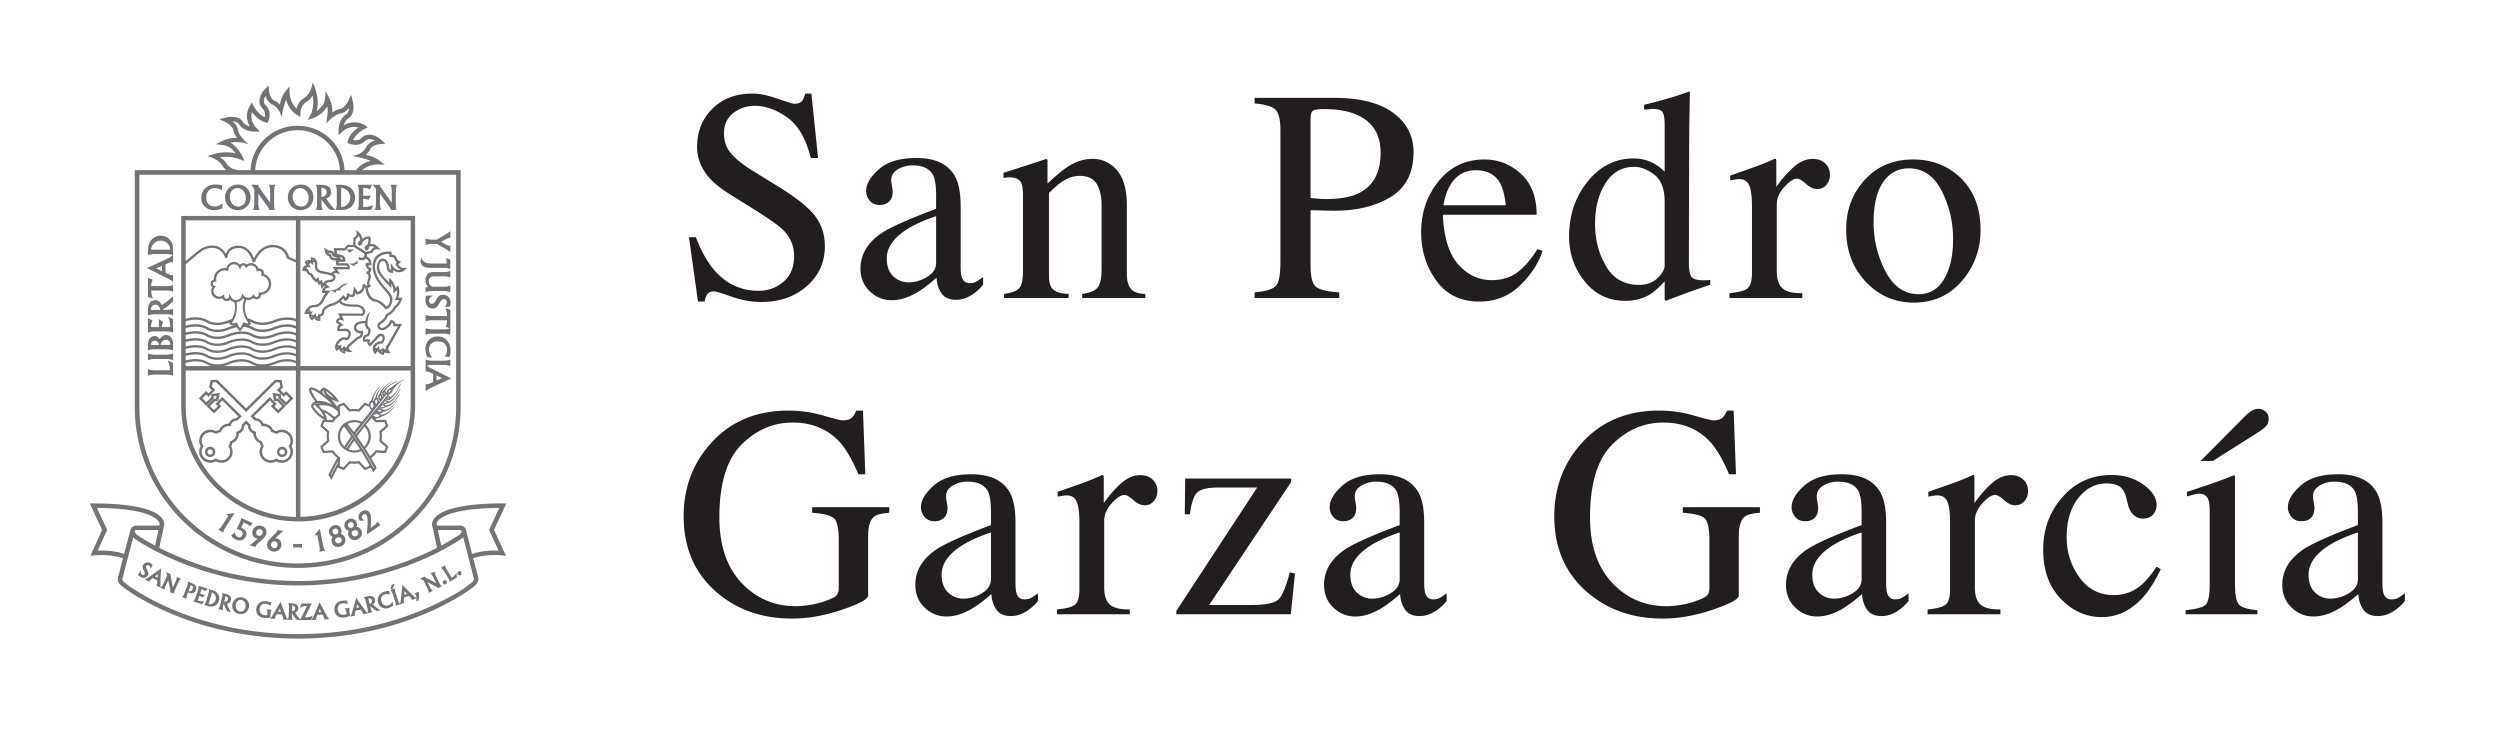 <svg xmlns="http://www.w3.org/2000/svg" height="187.177" width="641.249"><defs><clipPath id="a" clipPathUnits="userSpaceOnUse"><path d="M0 140.383h480.937V0H0z"/></clipPath></defs><g clip-path="url(#a)" transform="matrix(1.333 0 0 -1.333 0 187.177)"><path d="M133.908 94.781c.984-2.615 2.137-4.698 3.461-6.252 2.31-2.71 5.175-4.066 8.602-4.066 1.852 0 3.458.588 4.81 1.763 1.352 1.174 2.027 2.815 2.027 4.917 0 1.894-.68 3.543-2.039 4.945-.89.893-2.764 2.227-5.618 4.01l-4.967 3.097c-1.494.946-2.685 1.904-3.577 2.87-1.647 1.84-2.47 3.865-2.47 6.084 0 2.937.975 5.382 2.925 7.332 1.953 1.952 4.538 2.93 7.761 2.93 1.326 0 2.921-.329 4.79-.983 1.866-.653 2.93-.979 3.195-.979.722 0 1.218.171 1.495.51.274.342.485.824.637 1.451h1.194l1.28-12.393h-1.394c-.946 3.732-2.468 6.34-4.56 7.817-2.094 1.478-4.166 2.216-6.21 2.216-1.593 0-2.982-.469-4.165-1.408-1.185-.938-1.777-2.24-1.777-3.908 0-1.497.454-2.775 1.362-3.836.906-1.079 2.317-2.208 4.23-3.382l5.112-3.155c3.201-1.972 5.455-3.78 6.768-5.43 1.294-1.668 1.941-3.637 1.941-5.91 0-3.052-1.149-5.602-3.452-7.647-2.303-2.048-5.246-3.07-8.827-3.07-1.8 0-3.68.341-5.642 1.022-1.96.684-3.084 1.025-3.369 1.025-.68 0-1.142-.209-1.377-.626a3.986 3.986 0 0 1-.47-1.335h-1.278l-1.735 12.391zM180.128 98.817c-2.178-.719-3.979-1.517-5.4-2.387-2.729-1.687-4.094-3.6-4.094-5.742 0-1.723.57-2.995 1.707-3.809a4.15 4.15 0 0 1 2.474-.794c1.25 0 2.45.35 3.594 1.05 1.147.702 1.72 1.592 1.72 2.671zM169.7 95.605c1.741 1.137 5.22 2.683 10.43 4.633v2.417c0 1.931-.19 3.277-.568 4.036-.645 1.27-1.98 1.904-4.009 1.904a5.542 5.542 0 0 1-2.756-.737c-.873-.513-1.307-1.216-1.307-2.105 0-.228.046-.61.141-1.15.095-.54.144-.888.144-1.039 0-1.06-.353-1.8-1.053-2.216-.398-.247-.873-.369-1.42-.369-.853 0-1.506.28-1.962.838-.456.56-.684 1.18-.684 1.86 0 1.327.82 2.716 2.461 4.164 1.638 1.452 4.038 2.176 7.204 2.176 3.675 0 6.168-1.194 7.475-3.58.7-1.308 1.053-3.215 1.053-5.716V89.323c0-1.098.076-1.855.228-2.273.244-.738.757-1.109 1.532-1.109.437 0 .798.067 1.082.2.283.134.776.453 1.48.966V85.63c-.609-.738-1.262-1.346-1.962-1.82-1.063-.719-2.143-1.08-3.242-1.08-1.288 0-2.22.418-2.799 1.251-.578.835-.895 1.828-.952 2.986-1.44-1.25-2.672-2.18-3.694-2.786-1.726-1.025-3.367-1.535-4.918-1.535-1.63 0-3.043.572-4.237 1.72-1.194 1.144-1.79 2.601-1.79 4.362 0 2.747 1.375 5.04 4.123 6.878M193.208 83.866c1.346.171 2.29.507 2.829 1.01.54.501.809 1.624.809 3.368v14.438c0 1.205-.114 2.051-.34 2.54-.36.712-1.101 1.071-2.218 1.071-.171 0-.345-.009-.526-.028a17.425 17.425 0 0 1-.668-.087v.996c.776.228 2.615.814 5.515 1.763l2.671.882c.134 0 .215-.049.242-.144.03-.095.043-.228.043-.399V105.1c1.739 1.63 3.101 2.748 4.085 3.355 1.476.928 3.008 1.392 4.595 1.392a5.994 5.994 0 0 0 3.518-1.109c2.043-1.44 3.066-4.007 3.066-7.7V87.76c0-1.364.271-2.349.816-2.957.545-.605 1.459-.919 2.737-.938v-.795h-12.138v.795c1.383.19 2.348.575 2.899 1.153.551.577.825 1.833.825 3.764v12.14c0 1.627-.302 2.977-.906 4.048-.603 1.072-1.715 1.606-3.334 1.606-1.112 0-2.243-.379-3.391-1.136-.642-.437-1.47-1.156-2.487-2.162V87.362c0-1.364.301-2.278.909-2.742.605-.464 1.562-.716 2.869-.754v-.795h-12.42zM261.05 118.344c-1.646.722-3.732 1.08-6.252 1.08-1.194 0-1.93-.117-2.203-.356-.274-.236-.412-.762-.412-1.576v-15.179a87.362 87.362 0 0 1 2.048-.17c.32-.02.632-.028.936-.028 2.672 0 4.777.377 6.312 1.137 2.785 1.383 4.177 3.968 4.177 7.76 0 3.561-1.536 6.006-4.606 7.332m-19.638-34.193c2.216.21 3.599.645 4.147 1.315.55.67.824 2.203.824 4.598v25.212c0 2.026-.306 3.361-.921 4.006-.616.644-1.967 1.053-4.05 1.224v1.08h15.347c4.926 0 8.699-.958 11.313-2.873 2.615-1.912 3.923-4.432 3.923-7.56 0-3.96-1.451-6.83-4.348-8.612-2.9-1.782-6.53-2.672-10.888-2.672-.624 0-1.427.014-2.401.044-.976.027-1.701.04-2.175.04V89.38c0-2.186.336-3.56 1.009-4.125.672-.567 2.175-.933 4.505-1.104v-1.08h-16.285zM279.06 104.787c-.607-1.023-1.044-2.314-1.307-3.866h11.994c-.208 1.894-.569 3.307-1.08 4.235-.93 1.668-2.484 2.501-4.662 2.501-2.159 0-3.808-.957-4.945-2.87m13.614 2.172c2.007-1.847 3.013-4.467 3.013-7.858H277.64c.19-4.386 1.182-7.58 2.983-9.585 1.802-2.005 3.934-3.006 6.396-3.006 1.99 0 3.668.521 5.032 1.56 1.364 1.04 2.623 2.514 3.78 4.424l.994-.342c-.779-2.408-2.232-4.638-4.362-6.689-2.13-2.05-4.744-3.073-7.83-3.073-3.565 0-6.318 1.342-8.26 4.036-1.942 2.688-2.913 5.788-2.913 9.293 0 3.808 1.128 7.096 3.382 9.862 2.257 2.767 5.192 4.151 8.813 4.151 2.672 0 5.013-.923 7.02-2.773M318.953 86.91c.908.87 1.364 1.695 1.364 2.47v12.196c0 2.463-.659 4.202-1.974 5.216-1.319 1.012-2.602 1.519-3.852 1.519-2.388 0-4.245-1.055-5.57-3.168-1.328-2.113-1.992-4.714-1.992-7.804 0-3.05.708-5.77 2.118-8.156 1.41-2.387 3.52-3.581 6.325-3.581 1.478 0 2.672.434 3.581 1.308m-.825 22.112c.757-.4 1.487-.947 2.19-1.65v9.04c0 1.157-.129 1.952-.384 2.388-.257.437-.868.654-1.833.654-.228 0-.428-.011-.596-.03a71.27 71.27 0 0 0-1.14-.111v.936l2.333.597c.852.228 1.703.463 2.558.71.851.247 1.6.483 2.246.71.301.096.803.275 1.505.54l.171-.056-.057-2.984-.057-3.34a204.916 204.916 0 0 1-.027-3.395l-.057-23.225c0-1.231.15-2.093.452-2.584.305-.494 1.11-.741 2.417-.741.21 0 .416.006.625.016.208.009.417.033.626.07v-.937a2332.7 2332.7 0 0 1-4.12-1.422l-4.465-1.676-.198.255v3.496c-1.06-1.155-1.98-1.98-2.756-2.474-1.383-.851-2.986-1.277-4.803-1.277-3.223 0-5.832 1.245-7.83 3.738-2 2.49-3 5.376-3 8.655 0 4.112 1.197 7.64 3.595 10.587 2.396 2.946 5.33 4.419 8.797 4.419 1.383 0 2.653-.302 3.808-.91M332.795 84.01c1.744.152 2.899.458 3.467.922.569.464.853 1.454.853 2.97v12.819c0 1.878-.175 3.218-.525 4.023-.351.806-.99 1.207-1.918 1.207a5.16 5.16 0 0 1-.754-.07 13.8 13.8 0 0 1-.982-.185v.939l3.317 1.166c1.13.396 1.915.68 2.352.852.944.36 1.915.768 2.916 1.223.132 0 .214-.05.24-.143.03-.096.045-.293.045-.598v-4.66c1.215 1.685 2.389 3.003 3.517 3.95 1.132.947 2.306 1.42 3.522 1.42.97 0 1.758-.29 2.365-.867.61-.577.914-1.301.914-2.172 0-.78-.233-1.433-.697-1.962a2.226 2.226 0 0 0-1.75-.797c-.72 0-1.443.334-2.172.996-.731.664-1.305.995-1.72.995-.665 0-1.478-.537-2.444-1.606-.97-1.071-1.451-2.175-1.451-3.312V88.3c0-1.63.38-2.76 1.136-3.395.759-.635 2.018-.933 3.782-.895v-.938h-14.013zM363.378 106.55c-1.898-1.725-2.85-4.7-2.85-8.927 0-3.37.764-6.518 2.293-9.436 1.528-2.919 3.649-4.378 6.365-4.378 2.126 0 3.764.976 4.912 2.93 1.15 1.95 1.722 4.507 1.722 7.673 0 3.28-.73 6.366-2.192 9.265-1.462 2.9-3.577 4.35-6.35 4.35-1.5 0-2.801-.492-3.9-1.477m-4.541-.727c2.398 2.607 5.482 3.91 9.253 3.91 3.75 0 6.859-1.233 9.322-3.696 2.463-2.463 3.695-5.742 3.695-9.835 0-3.77-1.194-7.049-3.581-9.833-2.387-2.785-5.476-4.179-9.265-4.179-3.638 0-6.72 1.337-9.24 4.008-2.52 2.672-3.778 6.025-3.778 10.061 0 3.77 1.197 6.96 3.594 9.564M158.353 60.474c2.178-.626 3.428-.938 3.751-.938.833 0 1.427.16 1.777.481.35.323.648.787.895 1.392h1.28l.453-12.248h-1.334c-1.194 2.822-2.428 4.924-3.697 6.308-2.292 2.424-5.276 3.64-8.952 3.64-3.735 0-7.017-1.419-9.848-4.25-2.835-2.835-4.251-7.5-4.251-14 0-5.363 1.41-9.55 4.234-12.564 2.824-3.01 6.312-4.519 10.462-4.519.7 0 1.524.068 2.471.201.95.13 1.847.34 2.702.623 1.383.454 2.246.844 2.585 1.175.342.332.513.82.513 1.463v9.274c0 2.248-.318 3.648-.953 4.201-.634.551-2.023.895-4.163 1.028v1.08h14.837v-1.08c-1.44-.095-2.398-.33-2.872-.71-.795-.608-1.194-1.859-1.194-3.752V25.825c0-.684-1.671-1.592-5.015-2.729-3.345-1.135-6.562-1.705-9.651-1.705-5.686 0-10.479 1.657-14.382 4.975-4.302 3.656-6.453 8.563-6.453 14.723 0 5.42 1.715 10.06 5.146 13.927 3.77 4.263 8.772 6.395 15.008 6.395 2.254 0 4.47-.312 6.651-.936M190.683 37.96c-2.178-.72-3.979-1.516-5.4-2.387-2.729-1.687-4.094-3.6-4.094-5.742 0-1.723.57-2.995 1.706-3.81a4.159 4.159 0 0 1 2.474-.793c1.251 0 2.45.35 3.594 1.049 1.147.703 1.72 1.593 1.72 2.672zm-10.43-3.211c1.742 1.136 5.22 2.682 10.43 4.632v2.417c0 1.932-.19 3.277-.567 4.037-.646 1.269-1.98 1.904-4.009 1.904a5.532 5.532 0 0 1-2.756-.738c-.874-.513-1.308-1.215-1.308-2.105 0-.228.047-.61.141-1.15.096-.54.145-.887.145-1.04 0-1.06-.353-1.8-1.053-2.215-.399-.247-.873-.37-1.422-.37-.85 0-1.505.28-1.96.839-.456.559-.684 1.18-.684 1.86 0 1.327.82 2.716 2.46 4.164 1.638 1.452 4.04 2.176 7.204 2.176 3.676 0 6.17-1.194 7.476-3.58.7-1.308 1.052-3.215 1.052-5.716V28.466c0-1.098.076-1.855.228-2.273.244-.737.757-1.11 1.533-1.11.437 0 .797.069 1.082.202.282.133.776.453 1.48.966v-1.48a9.387 9.387 0 0 0-1.963-1.82c-1.063-.718-2.142-1.078-3.24-1.078-1.29 0-2.223.417-2.8 1.25-.578.836-.895 1.828-.953 2.986-1.44-1.25-2.67-2.18-3.694-2.785-1.725-1.026-3.366-1.535-4.917-1.535-1.63 0-3.044.572-4.237 1.719-1.194 1.145-1.79 2.6-1.79 4.362 0 2.748 1.375 5.04 4.122 6.879M203.38 23.153c1.744.152 2.9.458 3.467.922.569.464.854 1.454.854 2.97v12.819c0 1.877-.176 3.218-.526 4.023-.35.806-.99 1.207-1.918 1.207a5.16 5.16 0 0 1-.754-.07c-.312-.046-.64-.11-.982-.185v.939l3.317 1.166c1.13.396 1.916.68 2.352.852.944.36 1.915.768 2.916 1.223.133 0 .214-.05.24-.144.032-.095.045-.293.045-.597v-4.66c1.215 1.685 2.389 3.003 3.518 3.95 1.13.947 2.305 1.42 3.52 1.42.972 0 1.759-.29 2.366-.867.61-.577.914-1.301.914-2.173 0-.778-.233-1.432-.697-1.961a2.226 2.226 0 0 0-1.75-.797c-.718 0-1.443.334-2.172.996-.73.664-1.305.995-1.72.995-.664 0-1.478-.537-2.444-1.606-.968-1.071-1.451-2.175-1.451-3.312v-12.82c0-1.63.38-2.76 1.136-3.395.76-.635 2.019-.933 3.782-.895v-.938H203.38zM248.442 48.335v-.68l-15.776-23.65h8.043c2.785 0 4.548.354 5.29 1.065.737.711 1.466 2.45 2.185 5.216l.996-.198-.795-7.874h-22.028v.654l15.548 23.734h-7.62c-2.045 0-3.382-.353-4.006-1.053-.627-.699-1.063-2.064-1.307-4.093h-.996l.084 6.88zM269.328 37.96c-2.18-.72-3.979-1.516-5.4-2.387-2.729-1.687-4.094-3.6-4.094-5.742 0-1.723.567-2.995 1.707-3.81a4.15 4.15 0 0 1 2.471-.793c1.25 0 2.45.35 3.596 1.049 1.145.703 1.72 1.593 1.72 2.672zm-10.432-3.211c1.744 1.136 5.222 2.682 10.432 4.632v2.417c0 1.932-.19 3.277-.569 4.037-.643 1.269-1.98 1.904-4.007 1.904a5.54 5.54 0 0 1-2.758-.738c-.87-.513-1.308-1.215-1.308-2.105 0-.228.05-.61.144-1.15.095-.54.141-.887.141-1.04 0-1.06-.35-1.8-1.052-2.215-.397-.247-.87-.37-1.422-.37-.852 0-1.505.28-1.96.839-.454.559-.682 1.18-.682 1.86 0 1.327.82 2.716 2.458 4.164 1.638 1.452 4.041 2.176 7.207 2.176 3.675 0 6.168-1.194 7.475-3.58.7-1.308 1.05-3.215 1.05-5.716V28.466c0-1.098.076-1.855.228-2.273.247-.737.757-1.11 1.535-1.11.437 0 .795.069 1.08.202.285.133.778.453 1.478.966v-1.48a9.358 9.358 0 0 0-1.96-1.82c-1.06-.718-2.14-1.078-3.243-1.078-1.288 0-2.22.417-2.799 1.25-.578.836-.895 1.828-.952 2.986-1.44-1.25-2.67-2.18-3.694-2.785-1.725-1.026-3.364-1.535-4.918-1.535-1.63 0-3.04.572-4.234 1.719-1.194 1.145-1.79 2.6-1.79 4.362 0 2.748 1.372 5.04 4.12 6.879M325.886 60.474c2.179-.626 3.429-.938 3.752-.938.832 0 1.427.16 1.776.481.35.323.649.787.896 1.392h1.28l.452-12.248h-1.334c-1.193 2.822-2.427 4.924-3.697 6.308-2.292 2.424-5.275 3.64-8.951 3.64-3.736 0-7.018-1.419-9.85-4.25-2.834-2.835-4.25-7.5-4.25-14 0-5.363 1.41-9.55 4.235-12.564 2.823-3.01 6.31-4.519 10.462-4.519.7 0 1.524.068 2.47.201.95.13 1.848.34 2.702.623 1.384.454 2.246.844 2.585 1.175.342.332.513.82.513 1.463v9.274c0 2.248-.317 3.648-.952 4.201-.635.551-2.024.895-4.164 1.028v1.08h14.838v-1.08c-1.441-.095-2.4-.33-2.873-.71-.795-.608-1.194-1.859-1.194-3.752V25.825c0-.684-1.671-1.592-5.015-2.729-3.344-1.135-6.561-1.705-9.651-1.705-5.685 0-10.478 1.657-14.382 4.975-4.301 3.656-6.452 8.563-6.452 14.723 0 5.42 1.714 10.06 5.145 13.927 3.77 4.263 8.772 6.395 15.009 6.395 2.254 0 4.469-.312 6.65-.936M358.216 37.96c-2.178-.72-3.98-1.516-5.4-2.387-2.73-1.687-4.093-3.6-4.093-5.742 0-1.723.569-2.995 1.706-3.81a4.157 4.157 0 0 1 2.474-.793c1.25 0 2.449.35 3.593 1.049 1.148.703 1.72 1.593 1.72 2.672zm-10.43-3.211c1.742 1.136 5.219 2.682 10.43 4.632v2.417c0 1.932-.19 3.277-.566 4.037-.646 1.269-1.981 1.904-4.01 1.904a5.535 5.535 0 0 1-2.756-.738c-.873-.513-1.307-1.215-1.307-2.105 0-.228.046-.61.14-1.15.096-.54.145-.887.145-1.04 0-1.06-.353-1.8-1.052-2.215-.4-.247-.874-.37-1.422-.37-.852 0-1.505.28-1.961.839-.456.559-.684 1.18-.684 1.86 0 1.327.82 2.716 2.46 4.164 1.639 1.452 4.039 2.176 7.204 2.176 3.676 0 6.169-1.194 7.476-3.58.7-1.308 1.053-3.215 1.053-5.716V28.466c0-1.098.076-1.855.227-2.273.244-.737.757-1.11 1.533-1.11.437 0 .797.069 1.082.202.283.133.776.453 1.479.966v-1.48a9.383 9.383 0 0 0-1.961-1.82c-1.063-.718-2.143-1.078-3.242-1.078-1.288 0-2.221.417-2.8 1.25-.577.836-.894 1.828-.951 2.986-1.441-1.25-2.672-2.18-3.694-2.785-1.726-1.026-3.367-1.535-4.918-1.535-1.63 0-3.043.572-4.237 1.719-1.193 1.145-1.791 2.6-1.791 4.362 0 2.748 1.376 5.04 4.123 6.879M370.916 23.153c1.741.152 2.896.458 3.466.922.57.464.852 1.454.852 2.97v12.819c0 1.877-.173 3.218-.526 4.023-.351.806-.99 1.207-1.918 1.207-.189 0-.439-.022-.754-.07a13.729 13.729 0 0 1-.979-.185v.939l3.314 1.166c1.134.396 1.918.68 2.353.852.943.36 1.917.768 2.918 1.223.132 0 .212-.05.241-.144.027-.095.041-.293.041-.597v-4.66c1.218 1.685 2.389 3.003 3.52 3.95 1.132.947 2.304 1.42 3.522 1.42.968 0 1.758-.29 2.365-.867.607-.577.911-1.301.911-2.173 0-.778-.23-1.432-.697-1.961a2.224 2.224 0 0 0-1.747-.797c-.721 0-1.445.334-2.175.996-.729.664-1.302.995-1.72.995-.662 0-1.478-.537-2.444-1.606-.966-1.071-1.448-2.175-1.448-3.312v-12.82c0-1.63.377-2.76 1.136-3.395.757-.635 2.018-.933 3.782-.895v-.938h-14.013zM412.411 47.19c1.714-1.217 2.571-2.554 2.571-4.008 0-.624-.217-1.204-.653-1.741-.435-.538-1.106-.81-2.019-.81-.66 0-1.245.229-1.746.685-.502.453-.868 1.117-1.093 1.988l-.342 1.364c-.247 1.004-.673 1.714-1.28 2.132-.625.399-1.449.597-2.47.597-2.163 0-3.986-.944-5.475-2.832-1.486-1.888-2.23-4.397-2.23-7.527 0-2.867.82-5.436 2.458-7.714 1.638-2.276 3.851-3.415 6.637-3.415 1.972 0 3.724.645 5.26 1.936.87.74 1.855 1.918 2.953 3.532l.798-.483c-1.08-2.278-2.217-4.08-3.412-5.406-2.292-2.544-4.945-3.814-7.959-3.814-2.954 0-5.568 1.167-7.845 3.497-2.272 2.33-3.409 5.496-3.409 9.494 0 3.922 1.24 7.294 3.722 10.117 2.484 2.824 5.62 4.237 9.41 4.237 2.367 0 4.41-.61 6.124-1.828M436.086 58.483c-.302-.361-.75-.73-1.335-1.11l-8.954-5.655h-2.36l8.555 8.612c.304.304.684.616 1.14.939.453.322.935.483 1.448.483.494 0 .942-.177 1.35-.527.408-.35.61-.808.61-1.378 0-.551-.15-1.003-.454-1.364m-15.52-35.474c2.028.19 3.308.537 3.839 1.039.53.502.795 1.86.795 4.08v13.557c0 1.23-.084 2.083-.255 2.557-.284.776-.881 1.167-1.793 1.167-.206 0-.41-.02-.61-.057-.198-.038-.772-.19-1.72-.456v.88l1.224.4c3.314 1.08 5.628 1.893 6.936 2.444.529.228.87.342 1.022.342.038-.133.058-.276.058-.43V28.129c0-2.162.259-3.516.78-4.066.52-.551 1.7-.901 3.54-1.053v-.795h-13.815zM453.714 37.96c-2.178-.72-3.98-1.516-5.4-2.387-2.73-1.687-4.093-3.6-4.093-5.742 0-1.723.569-2.995 1.706-3.81a4.157 4.157 0 0 1 2.474-.793c1.25 0 2.449.35 3.593 1.049 1.148.703 1.72 1.593 1.72 2.672zm-10.43-3.211c1.742 1.136 5.219 2.682 10.43 4.632v2.417c0 1.932-.19 3.277-.566 4.037-.646 1.269-1.981 1.904-4.01 1.904a5.535 5.535 0 0 1-2.756-.738c-.873-.513-1.307-1.215-1.307-2.105 0-.228.046-.61.14-1.15.096-.54.145-.887.145-1.04 0-1.06-.353-1.8-1.053-2.215-.4-.247-.873-.37-1.421-.37-.852 0-1.506.28-1.961.839-.456.559-.684 1.18-.684 1.86 0 1.327.82 2.716 2.46 4.164 1.639 1.452 4.039 2.176 7.204 2.176 3.676 0 6.169-1.194 7.476-3.58.7-1.308 1.053-3.215 1.053-5.716V28.466c0-1.098.076-1.855.227-2.273.244-.737.757-1.11 1.533-1.11.437 0 .797.069 1.082.202.283.133.776.453 1.479.966v-1.48a9.383 9.383 0 0 0-1.961-1.82c-1.063-.718-2.143-1.078-3.242-1.078-1.288 0-2.221.417-2.8 1.25-.577.836-.894 1.828-.951 2.986-1.441-1.25-2.672-2.18-3.694-2.785-1.726-1.026-3.367-1.535-4.918-1.535-1.63 0-3.043.572-4.237 1.719-1.194 1.145-1.791 2.6-1.791 4.362 0 2.748 1.376 5.04 4.123 6.879" fill="#221e1f"/><path d="M87.776 106.796v-44.62c0-14.468-10.408-26.94-24.75-29.653a31.78 31.78 0 0 0-5.742-.52h-.028c-16.782.03-30.435 13.566-30.435 30.174v44.619zm-36.208 6.266a8.139 8.139 0 0 0 5.688 2.29 8.143 8.143 0 0 0 5.677-2.29 8.038 8.038 0 0 0 2.47-5.376H49.107a8.043 8.043 0 0 0 2.461 5.376m-4.683-3.27c-.039.1-.897 2.269-2.54 3.154.34.09.718.135 1.133.135a6.66 6.66 0 0 0 1.646-.215l.704-.204-.543.492c-.012.014-1.333 1.223-1.525 2.339-.096.663-.577 1.199-1.007 1.557.452-.016.993-.131 1.248-.544.837-1.375 2.77-1.415 2.987-1.415h1.048l-.289.29-.436.436c-.038.038-.936.952-.936 2.258 0 .226.054.472.143.755.571-.794 1.448-1.685 2.633-1.964l.2-.056.143-.041.058.138.087.202c.093.17.245.659.245 1.228 0 .482-.119 1.176-.687 1.744-.287.287-.415.562-.415.895 0 .309.104.638.31.98.16-.525.513-1.273 1.277-1.626 1.163-.543 1.605-1.798 1.61-1.81l.213-.623.114.649c.004.018.282 1.579.75 2.72.351-1.317 1.05-2.311 2.08-2.957l.041-.026h.026l.333-.231.266-.185V118.685c0 .013.03 1.467 1.162 2.115.507.292.906.715 1.19 1.259.067-.4.122-.871.122-1.344 0-1.415-.497-2.377-.5-2.386l-.348-.604-.225-.393.43.148.666.232c.018.005 1.81.647 2.68 2.253.055-.3.083-.594.083-.902 0-.533-.21-1.85-.212-1.863l-.087-.544.38.4c.01.014 1.29 1.358 2.437 1.548.547.102 1.072.44 1.568 1.009-.029-.61-.209-1.008-.554-1.22-1.427-.868-1.444-2.9-1.444-2.986v-1.002l.286.269.465.434c.011.013.93.885 2.235.885.266 0 .534-.037.796-.111-.606-.41-1.67-1.291-1.978-2.583l-.058-.23-.036-.14.134-.058.203-.086a3.426 3.426 0 0 1 1.222-.223c.717 0 1.314.232 1.774.692.301.27.58.388.928.388.305 0 .655-.105.985-.29-.834-.262-1.392-.69-1.66-1.267-.538-1.128-1.894-1.484-1.908-1.488l-.75-.19.76-.142c.02-.002 1.532-.287 2.777-.8-1.205-.293-2.14-.89-2.786-1.78h-2.244a8.89 8.89 0 0 1-2.732 5.992 9.042 9.042 0 0 1-6.307 2.538 9.07 9.07 0 0 1-6.319-2.538 8.808 8.808 0 0 1-2.723-5.991h-2.389c-.009 0-1.579.11-2.258 1.279-.292.488-.722.875-1.278 1.158a8.27 8.27 0 0 0 1.363.124c1.455 0 2.991-.665 3.006-.672l.374-.164zM35.118 40.249a31.357 31.357 0 0 1 9.96-6.653 31.439 31.439 0 0 1 12.177-2.454h.03c2.06 0 4.053.187 5.922.555 14.736 2.77 25.431 15.59 25.431 30.48v45.509H69.694c1.117 1.026 2.664 1.08 2.984 1.08h.034l.811-.027.527-.018-.417.323-.638.494c-.702.526-1.582.885-2.622 1.07.346.284.637.649.87 1.094l.002.004.001.004c.393.862 1.926.974 1.942.975h.01l.58.059.374.036-.274.256-.436.406c-.078.076-1.119 1.062-2.32 1.062a2.104 2.104 0 0 1-1.54-.631c-.292-.303-.68-.455-1.154-.455a2.49 2.49 0 0 0-.475.049c.544 1.295 2.125 2.099 2.142 2.106l.438.234.256.136-.243.158-.406.26-.004.003-.005.003a3.935 3.935 0 0 1-1.932.519 4.168 4.168 0 0 1-2.025-.546c.118.447.36.996.858 1.3.643.412.981 1.154.981 2.147 0 .418-.066.985-.15 1.202l-.174.697-.115.457-.203-.427-.319-.666c-.248-.495-.907-1.467-1.615-1.588-.592-.1-1.106-.395-1.499-.697.01.1.014.199.014.298a5.768 5.768 0 0 1-.594 2.477l-.004.006-.407.786-.264.506-.057-.568-.086-.871c-.132-1.097-.875-1.852-1.595-2.334.098.386.193.939.193 1.65 0 1.613-.716 3.289-.747 3.36l-.212.49-.11-.522c-.004-.02-.398-1.834-1.534-2.484a3.093 3.093 0 0 1-1.442-1.953 1.628 1.628 0 0 1-.038-.103c-1.254 1.206-1.34 3.052-1.34 3.072v1.254l-.306-.4-.462-.606c-.542-.652-.91-1.512-1.1-2.563a2.963 2.963 0 0 1-1.105.843c-.483.234-.815.85-.983 1.83a1 1 0 0 1-.02.099l-.028.563-.019.382-.27-.27-.407-.406c-.232-.195-1.095-1.21-1.095-2.325 0-.558.218-1.07.63-1.483.303-.302.444-.67.444-1.156 0-.186-.013-.357-.036-.497-.768.334-1.512 1.073-2.113 2.1l-.03.05-.227.428-.145.27-.152-.265-.233-.406c-.367-.65-.545-1.284-.545-1.942 0-.66.184-1.326.55-1.986-.429.115-1.005.358-1.308.857-.397.643-1.143.982-2.157.982a4.893 4.893 0 0 1-1.224-.154l-.72-.172-.468-.111.435-.207.666-.32c.507-.235 1.494-.875 1.618-1.614.084-.487.331-.986.733-1.49a4.54 4.54 0 0 1-.37.016c-1.267 0-2.32-.486-2.483-.583l-.747-.375-.49-.244.541-.075.843-.116c1.174-.14 1.952-.924 2.398-1.556-.406.093-.98.183-1.678.183h-.119c-1.595 0-3.07-.54-3.132-.563l-.467-.172.475-.15c.017-.004 1.717-.546 2.4-1.693.18-.323.424-.607.73-.846H25.931V62.176c0-4.182.83-8.244 2.467-12.07a30.981 30.981 0 0 1 6.72-9.857" fill="#727277"/><path d="M88.469 39.285h-4.201c-.088.006-.15.032-.19.082-.071.086-.067.234-.062.27v.023c0 .06.027.39.528.82.616.534 1.668.995 3.125 1.371 2.064.516 4.895.796 8.418.834-.493-1.028-1.878-4.025-1.943-4.165l-.032-.07.032-.072s1.313-2.865 1.797-3.917c-.211.013-.48.022-.8.022-1.097 0-2.718-.116-4.297-.659-.235.858-1.042 4.076-1.195 4.693h-.001c-.046.18-.33.768-1.18.768m-4.207-.862c.02.001 1.793.01 3.024.01.972 0 1.139-.006 1.166-.009.06-.006.206-.046.268-.074a.379.379 0 0 0 .09-.068.797.797 0 0 0 .012-.14c-.044-.24-.202-.456-.482-.66-.26-.188-2.374-1.473-3.431-2.053-.074.36-.205.95-.341 1.567-.11.493-.223 1-.314 1.428h.008M25.62 37a.048.048 0 0 0 .005.018c.105-.105.198-.175.248-.214l.022-.017.008-.007.013-.01c.19-.132.385-.259.572-.38.184-.12.374-.246.56-.374l.003-.003.003-.002c.797-.498 1.643-.956 2.46-1.4l.42-.23.007-.002.005-.003.315-.143c6.022-3.069 12.54-5.075 19.372-5.962a58.276 58.276 0 0 1 7.693-.508c6 0 11.976.904 17.762 2.69 3.35 1.026 6.51 2.298 9.392 3.78l.316.143.006.003.007.004c.108.06 2.642 1.495 2.906 1.658.416.25.66.42 1.035.677l.075.051.004.003.002.002c.13.1.225.18.305.255.499-1.927 1.976-7.658 2.038-7.899l.024-.153c-.008-.3-.346-.598-.476-.688l-.007-.004-.005-.005a22.19 22.19 0 0 0-3.167-2.16 53.974 53.974 0 0 0-3.356-1.764c-5.546-2.717-11.697-4.536-18.281-5.407a66.908 66.908 0 0 0-8.54-.548c-5.375 0-10.68.651-15.763 1.936-5.284 1.343-10.12 3.3-14.372 5.812l-.205.117c-1.046.627-2.062 1.254-2.965 1.985l-.004.003-.003.002c-.233.171-.607.503-.491.822l.002.007.002.007 1.943 7.51c.043.144.078.28.11.398m1.615-.063l-.085.056c-.058.037-.12.073-.181.111-.436.263-.976.59-1.02 1.04a1.405 1.405 0 0 0-.001.18c.009.04.152.098.355.098h3.989c.044.001.147.003.192.01h.009a302.54 302.54 0 0 0-.65-3.006c-.795.435-1.706.948-2.608 1.511m-6.637 1.438l.034.073-.034.071c-.017.035-1.47 3.131-1.948 4.166 3.547-.039 6.39-.319 8.453-.835 3.21-.83 3.602-1.958 3.64-2.304-.004-.069-.027-.172-.062-.206-.032-.035-.13-.044-.183-.05-.023 0-.044-.004-.063-.006h-4.132c-.86 0-1.134-.58-1.178-.765h-.001c-.044-.167-1.002-3.764-1.235-4.693-1.662.57-3.397.656-4.3.656-.32 0-.585-.009-.792-.022a317.004 317.004 0 0 0 1.8 3.915m74.468.072c.279.611 2.239 4.814 2.26 4.86l.112.241h-.673c-3.811 0-6.9-.284-9.178-.846-4.017-.959-4.451-2.544-4.451-3.182v-.076l.004-.018.958-4.426c-5.896-2.987-12.297-4.963-19.033-5.87a57.794 57.794 0 0 0-7.631-.506c-5.96 0-11.898.901-17.648 2.676a62.969 62.969 0 0 0-9.14 3.7l.959 4.426.004.018v.076c0 .64-.432 2.228-4.423 3.182-2.28.562-5.386.846-9.236.846h-.673l.112-.242c.022-.045 1.984-4.252 2.26-4.859-.268-.6-2.124-4.673-2.143-4.716l-.127-.276.302.037.463.06h.018c.403.037.886.06 1.36.06 1.089 0 2.676-.11 4.142-.612l-.945-3.67c-.224-.684.24-1.397.817-1.754.44-.365.918-.689 1.38-1.003l.277-.189a24.58 24.58 0 0 1 1.87-1.14A56.56 56.56 0 0 1 30 23.677c5.577-2.747 11.714-4.598 18.24-5.5a66.42 66.42 0 0 1 9.179-.636c5.2 0 10.35.605 15.31 1.8 5.52 1.35 10.56 3.337 14.984 5.905l.004.004.005.003.083.055c1.096.642 2.353 1.4 3.413 2.276.693.55.978 1.197.777 1.776l-.944 3.642c1.467.501 3.057.61 4.149.61.469 0 .927-.019 1.36-.058.019 0 .032-.002.032-.002l.47-.059.305-.037-.13.276c-.018.044-1.9 4.114-2.171 4.716M39.612 100.49c.216-.17.457-.3.716-.383a2.67 2.67 0 0 1 .835-.128c.244 0 .505.029.775.087.269.056.55.143.836.258l.036.014.026.963-.1-.076a2.922 2.922 0 0 0-.715-.41 2.059 2.059 0 0 0-.721-.132c-.49 0-.883.155-1.173.463-.291.307-.44.727-.44 1.249 0 .559.153 1.007.45 1.333.298.324.704.49 1.208.49.238 0 .468-.036.684-.102.215-.066.414-.166.59-.292l.095-.07.007.996-.046.012c-.21.05-.411.09-.604.116a4.01 4.01 0 0 1-.553.04c-.376 0-.724-.051-1.04-.151a2.606 2.606 0 0 1-.847-.455 2.337 2.337 0 0 1-.673-.852 2.596 2.596 0 0 1-.23-1.09c0-.384.077-.742.228-1.063a2.22 2.22 0 0 1 .656-.816M44.233 102.556c0 .49.138.896.412 1.205.273.306.626.462 1.051.462.264 0 .51-.065.73-.194.22-.128.41-.317.565-.564.102-.16.18-.344.235-.542.054-.2.081-.413.081-.635 0-.478-.139-.872-.413-1.172a1.37 1.37 0 0 0-1.055-.452c-.25 0-.483.06-.696.175-.215.115-.396.28-.539.49a2.127 2.127 0 0 0-.37 1.227m-.075-2.017c.228-.183.48-.324.75-.419.268-.094.554-.142.847-.142a2.454 2.454 0 0 1 1.669.631c.256.23.454.508.586.824.134.317.202.666.202 1.035 0 .353-.064.685-.19.99a2.379 2.379 0 0 1-.554.807 2.35 2.35 0 0 1-.753.48 2.658 2.658 0 0 1-1.983-.064 2.478 2.478 0 0 1-.867-.646 2.297 2.297 0 0 1-.423-.722 2.528 2.528 0 0 1-.139-.85c0-.394.074-.76.22-1.088.146-.33.36-.61.635-.836M48.934 101.308c0-.235-.017-.454-.05-.65a2.881 2.881 0 0 0-.15-.556l-.031-.081h1.229l-.033.082a2.574 2.574 0 0 0-.148.546 4.081 4.081 0 0 0-.05.659v1.831l1.89-2.6a.948.948 0 0 0 .114-.212 1.21 1.21 0 0 0 .062-.254l.006-.052h1.097l-.018.075c-.036.145-.062.31-.08.495a7.017 7.017 0 0 0-.025.662v2.32c0 .236.017.456.05.653.033.196.083.382.15.553l.032.081h-1.231l.034-.083c.068-.168.118-.35.149-.542.032-.196.047-.418.047-.662v-2.164l-2.041 2.845a1 1 0 0 1-.043.058c-.13.18-.197.333-.197.457v.091h-1.391l.628-.76zM56.318 102.556c0 .49.14.896.412 1.205.273.306.626.462 1.05.462.264 0 .51-.065.73-.194.22-.128.41-.317.566-.564.1-.16.18-.344.235-.542.054-.2.08-.413.08-.635 0-.478-.138-.872-.412-1.172a1.37 1.37 0 0 0-1.055-.452c-.25 0-.483.06-.696.175-.215.115-.396.28-.54.49a2.127 2.127 0 0 0-.37 1.227m-.074-2.017c.229-.183.48-.324.75-.419.269-.094.554-.142.847-.142a2.47 2.47 0 0 1 1.67.631c.255.23.453.508.585.824.134.317.202.666.202 1.035 0 .353-.064.685-.191.99a2.407 2.407 0 0 1-.553.807 2.35 2.35 0 0 1-.753.48 2.467 2.467 0 0 1-.896.161c-.386 0-.753-.077-1.087-.226a2.478 2.478 0 0 1-.867-.645 2.278 2.278 0 0 1-.423-.722 2.536 2.536 0 0 1-.14-.85c0-.394.075-.76.22-1.088.147-.33.36-.61.636-.836M62.574 102.8c-.173-.158-.415-.262-.717-.312v1.806c.299-.01.539-.09.715-.237.186-.156.276-.36.276-.626a.805.805 0 0 0-.274-.63m-1.605 1.424c.032-.195.049-.415.049-.653v-2.265c0-.235-.017-.453-.05-.649a2.83 2.83 0 0 0-.15-.556l-.031-.082h1.305l-.032.083c-.07.172-.12.36-.154.555a4.07 4.07 0 0 0-.05.65v.757a17.37 17.37 0 0 1 1.08-1.436c.464-.539.627-.609.718-.609h.84l-.096.103c-.312.326-.608.674-.881 1.032-.258.34-.502.695-.727 1.06.288.108.514.262.672.456.172.21.258.463.258.753 0 .481-.174.846-.52 1.084-.336.234-.855.352-1.541.352h-.872l.03-.082c.069-.173.12-.359.152-.553M65.647 100.582v3.696c.518-.073.94-.276 1.25-.603.324-.338.488-.764.488-1.268 0-.353-.089-.678-.265-.966a1.787 1.787 0 0 0-.727-.672 1.634 1.634 0 0 0-.746-.187m-.888 3.643a3.96 3.96 0 0 0 .05-.652v-2.266c0-.234-.017-.453-.05-.649a2.765 2.765 0 0 0-.15-.555l-.032-.082h.897c.392 0 .722.026.981.076.26.052.496.134.701.247.37.205.66.495.866.861a2.5 2.5 0 0 1 .308 1.237c0 .484-.138.927-.408 1.32-.269.39-.638.681-1.098.866-.205.08-.437.14-.687.177-.25.036-.557.055-.919.055h-.64l.03-.083a2.7 2.7 0 0 0 .151-.552M68.995 104.225c.033-.194.049-.414.049-.651v-2.267c0-.235-.016-.453-.05-.648a2.953 2.953 0 0 0-.15-.558l-.032-.08h2.59l.436.952-.141-.058a4.352 4.352 0 0 0-1.688-.333c-.02 0-.05 0-.09.003l-.036.001v1.595c.204-.017.382-.04.532-.077.164-.037.304-.085.416-.143l.049-.026.516.823h-1.513v1.51c.258 0 .489-.023.686-.07.196-.047.369-.117.512-.21l.058-.037.439.908h-2.766l.033-.08c.067-.174.117-.36.15-.554M72.348 101.308c0-.235-.017-.454-.05-.65a3.011 3.011 0 0 0-.15-.556l-.031-.081h1.229l-.033.082a2.574 2.574 0 0 0-.148.546 4.064 4.064 0 0 0-.05.659v1.831l1.89-2.6a.912.912 0 0 0 .114-.212 1.21 1.21 0 0 0 .062-.254l.006-.052h1.097l-.018.075c-.036.143-.062.31-.08.495a7.017 7.017 0 0 0-.025.662v2.32c0 .236.017.456.049.653.034.196.084.382.152.553l.03.081h-1.23l.034-.083c.067-.168.118-.35.149-.542.032-.196.047-.418.047-.662v-2.164l-2.043 2.845a.568.568 0 0 1-.041.058c-.131.18-.197.333-.197.457v.091H71.72l.628-.76zM82.519 93.436c.19.03.406.045.645.045h.899l1.783-1.023c.092-.054.195-.121.317-.202.119-.08.25-.171.393-.272l.094-.07v1.262l-.077-.025a.63.63 0 0 0-.058-.01.825.825 0 0 0-.327.033 1.151 1.151 0 0 0-.252.108l-1.057.589 1.094.614c.086.05.168.088.246.115a.622.622 0 0 0 .2.039.725.725 0 0 0 .157-.022l.074-.018v1.38l-.1-.093a3.884 3.884 0 0 0-.339-.277 4.616 4.616 0 0 0-.377-.246l-1.773-1.052h-.897c-.239 0-.456.015-.646.046-.188.03-.37.08-.536.146l-.082.033v-1.278l.082.032c.166.066.348.115.536.146M81.391 89.211c.147-.12.325-.207.525-.257.197-.049.506-.074.92-.074h2.551c.24 0 .458-.015.65-.046.187-.032.367-.08.531-.146l.082-.033v1.848l-.832.234.023-.099c.034-.136.06-.28.077-.429.018-.149.027-.308.027-.474v-.026h-2.78c-.377 0-.687.023-.92.066a1.43 1.43 0 0 0-.554.213 1.344 1.344 0 0 0-.295.29c-.092.12-.187.277-.28.463l-.089.178-.078-.632a.414.414 0 0 1-.009-.06v-.077c0-.179.04-.354.118-.517.08-.164.191-.306.333-.422M82.928 87.126l.001.001c.06.04.137.068.237.085.102.017.285.026.545.026h1.675c.241 0 .46-.015.65-.047.188-.03.368-.078.532-.143l.082-.03v1.274l-.082-.033a2.73 2.73 0 0 0-.532-.143 3.989 3.989 0 0 0-.65-.047h-1.878c-.23 0-.412-.013-.542-.04a1.352 1.352 0 0 1-.369-.132 1.196 1.196 0 0 1-.436-.41 1.932 1.932 0 0 1-.23-.485 1.744 1.744 0 0 1-.078-.509c0-.226.05-.462.145-.7.082-.206.202-.419.357-.635h-.454v-.972l.081.031c.165.063.346.113.536.143.19.032.408.047.646.047h2.222c.241 0 .46-.015.65-.047.188-.03.368-.08.532-.143l.082-.032v1.275l-.082-.032a2.693 2.693 0 0 0-.532-.144 4.111 4.111 0 0 0-.65-.046h-1.609c-.31 0-.53.021-.653.061a.776.776 0 0 0-.314.201 1.122 1.122 0 0 0-.192 1.271c.074.151.178.27.31.355M85.252 83.707c-.271 0-.505-.066-.694-.197-.186-.128-.381-.364-.583-.702a7.607 7.607 0 0 0-.082-.144c-.27-.469-.538-.707-.8-.707a.492.492 0 0 0-.384.162.613.613 0 0 0-.151.431c0 .185.049.35.145.492.095.145.24.269.43.37l.202.108-1.324.029-.014-.041a2.602 2.602 0 0 1-.104-.398 2.183 2.183 0 0 1-.034-.381c0-.517.122-.928.363-1.222.244-.297.584-.446 1.012-.446.17 0 .33.026.474.082.143.055.27.14.375.248.128.133.283.35.453.645.026.045.047.079.057.1.18.306.328.505.437.591a.572.572 0 0 0 .368.126.546.546 0 0 0 .42-.17.635.635 0 0 0 .163-.455.927.927 0 0 0-.09-.407.938.938 0 0 0-.262-.322l-.124-.102 1.01-.037.015.041c.055.148.097.294.124.433.027.14.04.276.04.406 0 .411-.14.761-.416 1.043a1.394 1.394 0 0 1-1.026.424M86.026 77.09a3.824 3.824 0 0 0-.64-.048h-2.222c-.23 0-.445.015-.637.048-.19.032-.374.081-.545.147l-.082.032v-1.284l.083.032c.17.07.353.12.544.152.192.032.407.047.637.047h2.222c.232 0 .448-.015.64-.047.191-.033.374-.083.542-.152l.082-.032v4.865l-.96.251.058-.118c.084-.172.15-.375.193-.602.041-.212.068-.47.08-.767h-2.857c-.23 0-.445.018-.637.05-.19.032-.374.081-.545.147l-.082.031v-1.279l.082.03c.171.068.355.117.545.15.192.032.407.047.637.047h2.858a3.299 3.299 0 0 0-.064-.642 1.72 1.72 0 0 0-.196-.516l-.037-.06.857-.33-.013-.005a2.78 2.78 0 0 0-.543-.147M86.111 74.791a2.268 2.268 0 0 1-.836.66c-.326.15-.685.225-1.069.225-.377 0-.729-.075-1.044-.223a2.185 2.185 0 0 1-.8-.644 2.245 2.245 0 0 1-.377-.703 2.602 2.602 0 0 1-.127-.819c0-.239.03-.495.086-.76a5.01 5.01 0 0 1 .253-.822l.015-.036.947-.026-.076.1c-.18.236-.314.472-.4.703a1.975 1.975 0 0 0-.13.706c0 .48.151.866.453 1.151.301.285.713.43 1.225.43.547 0 .987-.149 1.306-.442.318-.29.48-.689.48-1.184a2.24 2.24 0 0 0-.1-.67 1.954 1.954 0 0 0-.287-.578l-.067-.094.978-.008.012.046c.05.204.09.404.115.592.026.188.038.371.038.543 0 .368-.05.712-.148 1.02-.1.31-.25.59-.447.833M85.098 67.664l-1.109-.468v.978zM82.5 69.793c-.13.08-.255.163-.376.251.133.044.27.078.405.101.192.032.406.049.636.049h2.222c.233 0 .448-.017.641-.049.191-.032.373-.083.541-.15l.082-.034v1.285l-.082-.033a2.885 2.885 0 0 0-.54-.147 4.061 4.061 0 0 0-.642-.048h-2.222c-.23 0-.444.017-.636.048-.19.033-.374.082-.546.147l-.08.033v-1.155l-.027-.01.026-.02v-1.138l.067.009.074.006.053.001c.091 0 .192-.014.298-.042.106-.029.227-.075.361-.14l.577-.276V66.9l-.69-.298a1.79 1.79 0 0 0-.272-.101.89.89 0 0 0-.289-.018l-.11.013-.069.01v-1.375l.095.073c.197.147.378.273.538.376.162.102.313.185.45.247l3.843 1.785-3.708 1.842a7.562 7.562 0 0 0-.62.339M32.866 70.774c-.142.062-.298.132-.469.21l-.148.069.068-.147c.11-.236.2-.506.27-.8.065-.277.114-.59.146-.931h-2.98c-.236 0-.456.017-.652.05a2.731 2.731 0 0 0-.552.153l-.083.034v-1.306l.082.032c.173.067.36.117.553.15.196.033.414.05.652.05h2.265c.236 0 .454-.017.651-.05.193-.033.381-.083.555-.15l.081-.032v2.492l-.038.014a8.46 8.46 0 0 0-.4.162M32.668 72.224a4.07 4.07 0 0 0-.649-.049h-2.267c-.236 0-.454.017-.65.049a2.653 2.653 0 0 0-.554.154l-.082.032v-1.305l.082.031c.172.067.358.119.554.151.194.033.414.049.65.049h2.267c.234 0 .452-.016.65-.049.193-.032.38-.084.554-.151l.082-.031v1.305l-.082-.032a2.78 2.78 0 0 0-.555-.154M30.63 74.05h-1.594a.896.896 0 0 0 .204.562.643.643 0 0 0 .513.236.813.813 0 0 0 .586-.23c.146-.141.243-.332.29-.567m2.133.095v-.095h-1.866c.053.279.172.51.353.692.194.193.422.29.674.29.253 0 .45-.08.606-.242.154-.161.233-.38.233-.645m-.814 1.808c-.25 0-.486-.077-.696-.231a1.972 1.972 0 0 1-.51-.582 1.277 1.277 0 0 1-.396.428 1.106 1.106 0 0 1-.623.184c-.213 0-.415-.06-.595-.176a1.389 1.389 0 0 1-.456-.491 1.48 1.48 0 0 1-.156-.49 4.589 4.589 0 0 1-.05-.736v-.88l.082.033c.172.067.358.118.554.15.194.033.414.049.651.049h2.265c.235 0 .453-.016.65-.05.194-.031.381-.082.556-.15l.081-.031v1.058c0 .587-.12 1.056-.36 1.394a1.158 1.158 0 0 1-.997.52M32.411 79.299c.111-.273.196-.552.25-.83.056-.276.083-.566.083-.86 0-.018 0-.048-.002-.088v-.036h-1.596c.015.204.041.382.076.532.038.163.085.303.144.416l.025.048-.824.517v-1.513H29.06c0 .258.023.49.07.686.045.196.116.369.21.513l.035.057-.907.439v-2.765l.081.032c.173.067.36.118.554.15.195.032.414.049.651.049h2.266c.236 0 .454-.017.65-.05.194-.031.38-.082.554-.15l.082-.031v2.59l-.95.434zM29.27 81.503c.155.186.36.276.626.276a.806.806 0 0 0 .631-.274c.157-.172.261-.413.312-.717h-1.807c.012.299.091.539.238.715m2.902.946c-.34-.26-.696-.503-1.06-.726-.11.288-.262.512-.456.67a1.16 1.16 0 0 1-.753.259c-.482 0-.846-.175-1.084-.52-.234-.337-.353-.855-.353-1.54v-.874l.083.033c.172.067.358.117.553.149.195.033.415.05.651.05h2.267c.235 0 .453-.017.648-.05a2.84 2.84 0 0 0 .556-.15l.082-.032v1.306l-.082-.033a2.79 2.79 0 0 0-.556-.154 4.057 4.057 0 0 0-.648-.05h-.757c.592.41 1.074.773 1.434 1.082.54.462.609.626.609.717v.84l-.101-.096a12.164 12.164 0 0 0-1.033-.881M32.668 85.405a4.012 4.012 0 0 0-.648-.049h-2.916c.004.25.025.47.066.656.043.198.11.375.199.526l.038.061-.94.36v-3.702l.974-.254-.056.117a2.445 2.445 0 0 0-.198.614c-.042.217-.07.481-.08.783h2.913c.233 0 .452-.017.648-.049.195-.033.382-.084.556-.15l.08-.034v1.303l-.08-.032a2.86 2.86 0 0 0-.556-.15M31.18 89.252v-1l-1.135.522zm1.564 3.119h-3.695c.074.518.275.938.602 1.25.339.323.766.487 1.269.487.353 0 .677-.088.967-.264.288-.174.513-.42.67-.727a1.564 1.564 0 0 0 .187-.746m-.082-1.474a3.82 3.82 0 0 0-.458-.252l-3.916-1.818 3.778-1.876c.233-.116.446-.232.632-.347.186-.113.358-.232.512-.352l.096-.074v1.31l-.068-.008-.076-.008-.053-.001a1.24 1.24 0 0 0-.304.044c-.11.03-.233.078-.368.142l-.59.283v1.613l.705.303c.118.054.212.088.279.104a.89.89 0 0 0 .292.018c.038-.002.075-.008.114-.013l.069-.01V92.198c0 .39-.026.722-.077.98a2.407 2.407 0 0 1-.247.702c-.205.37-.494.66-.86.866a2.496 2.496 0 0 1-1.238.308c-.483 0-.927-.137-1.318-.407-.39-.27-.682-.64-.867-1.1a3.08 3.08 0 0 1-.177-.687 6.585 6.585 0 0 1-.054-.918V91.3l.08.032c.173.066.359.117.554.15.195.033.414.049.652.049h2.266c.235 0 .453-.016.648-.05.194-.032.382-.083.556-.15l.036-.014-.05-.038a8.656 8.656 0 0 0-.548-.383" fill="#727277"/><path d="M26.772 29.603a1.57 1.57 0 0 1 .208-.15c.245-.149.48-.224.698-.224.045 0 .09.004.134.011.258.037.465.183.615.432.06.1.1.203.116.306a.685.685 0 0 1-.013.31 2.268 2.268 0 0 1-.213.48l-.037.064c-.11.204-.172.35-.184.438a.353.353 0 0 0 .052.232.334.334 0 0 0 .22.167c.094.02.188.001.29-.059a.608.608 0 0 0 .19-.18.601.601 0 0 0 .09-.245l.024-.182.417.64-.03.04a1.979 1.979 0 0 1-.207.218 1.503 1.503 0 0 1-.22.165.97.97 0 0 1-.751.12.937.937 0 0 1-.604-.449.805.805 0 0 1-.128-.474c.009-.155.076-.344.204-.58l.05-.096c.17-.299.215-.523.13-.66a.291.291 0 0 0-.202-.15.372.372 0 0 0-.274.058.538.538 0 0 0-.218.236.732.732 0 0 0-.06.354l.013.261-.535-.849.032-.038c.063-.073.127-.139.193-.196M30.367 29.938l-.06-.683-.492.26zm-2.02-.772a3.307 3.307 0 0 0-.352-.183l-.126-.06.831-.437.027.072.016.043.016.03a.674.674 0 0 0 .113.154c.05.053.112.109.188.164l.325.24.886-.47-.037-.474a.98.98 0 0 0-.025-.185.463.463 0 0 0-.073-.164l-.04-.06-.048-.063.881-.466-.003.013.777-.357.005.1c.007.116.026.235.06.355.032.12.082.253.147.395l.454.994.392-1.947a.55.55 0 0 0 .01-.147.72.72 0 0 0-.032-.16l-.018-.056.702-.322.017.085c.016.093.046.197.085.308.04.113.094.246.163.394l.624 1.362c.063.136.132.26.202.365.07.104.15.198.233.28l.071.068-.8.367-.005-.1a1.574 1.574 0 0 0-.057-.352 2.796 2.796 0 0 0-.148-.397l-.545-1.19-.415 2.134-.009.044c-.029.135-.027.237.004.304l.037.079-.899.414.177-.666-.747-1.63a2.68 2.68 0 0 0-.202-.364 1.847 1.847 0 0 0-.234-.28l-.053-.052-.015.094c-.026.16-.044.303-.054.427-.009.124-.01.236-.006.333l.148 2.846-2.262-1.626a4.664 4.664 0 0 0-.386-.256M36.72 27.833c.187-.076.311-.174.365-.294.056-.126.048-.291-.029-.493-.068-.181-.17-.297-.31-.354-.127-.052-.28-.052-.459 0zm-.826-2.542c0 .119.011.24.034.365.025.122.065.257.118.398l.142.376.071-.035a1.68 1.68 0 0 1 .134-.057c.3-.114.568-.123.798-.028.232.095.403.286.51.567a.93.93 0 0 1 .053.517.988.988 0 0 1-.247.463 1.044 1.044 0 0 1-.275.2c-.12.068-.27.134-.438.199l-.64.24.002-.1a1.753 1.753 0 0 0-.036-.36 2.457 2.457 0 0 0-.118-.401l-.517-1.368a2.601 2.601 0 0 0-.176-.377 1.955 1.955 0 0 0-.215-.296l-.066-.074.87-.33zM37.47 25.086a1.763 1.763 0 0 0-.204-.305l-.062-.076 1.642-.554.526.56-.172-.01a2.851 2.851 0 0 0-1.09.142l-.05.019.31.919c.108-.047.2-.094.279-.141.09-.055.164-.112.218-.17l.043-.044.548.448-.95.319.293.869c.145-.051.27-.11.372-.172.109-.067.197-.143.264-.227l.048-.061.51.522-1.776.599.005-.1a1.727 1.727 0 0 0-.022-.362 2.52 2.52 0 0 0-.103-.406l-.467-1.387a2.479 2.479 0 0 0-.162-.382M40.14 24.194l.651 2.23c.286-.137.495-.329.622-.573.134-.262.16-.55.07-.853a1.167 1.167 0 0 0-.33-.538 1.13 1.13 0 0 0-.806-.297 1.162 1.162 0 0 0-.208.031m-.042 1.994l-.41-1.405a2.491 2.491 0 0 0-.148-.389 1.743 1.743 0 0 0-.19-.313l-.06-.078.597-.175a3.49 3.49 0 0 1 .627-.13 1.564 1.564 0 0 1 .489.026c.272.061.51.191.706.384.196.192.338.436.422.724.09.305.086.61-.012.907-.099.297-.279.55-.535.751a2.024 2.024 0 0 1-.399.238 4.235 4.235 0 0 1-.563.203l-.44.128.01-.1c.01-.116.008-.238-.007-.363a2.455 2.455 0 0 0-.087-.408M43.4 25.718a.703.703 0 0 0 .366-.24.468.468 0 0 0 .071-.411.492.492 0 0 0-.255-.335.838.838 0 0 0-.447-.082zm-1.403-2.495L42.9 23l-.015.098a1.723 1.723 0 0 0-.008.367c.008.125.032.263.068.409l.095.385c.152-.4.294-.73.423-.984.211-.417.308-.491.374-.507l.593-.147-.079.138a8.358 8.358 0 0 0-.67 1.522c.187.027.345.088.47.183a.786.786 0 0 1 .291.448c.076.313.02.577-.166.787-.178.203-.49.36-.927.469l-.588.145.012-.098c.016-.117.02-.24.01-.365a2.393 2.393 0 0 0-.07-.412l-.35-1.42a2.563 2.563 0 0 0-.13-.394 1.773 1.773 0 0 0-.178-.321zM45.378 24.13c.06.303.195.536.4.693a.813.813 0 0 0 .509.176c.06 0 .125-.007.192-.019a.894.894 0 0 0 .424-.207c.12-.105.215-.246.28-.416.043-.113.07-.235.079-.366.009-.13 0-.266-.027-.403-.058-.296-.191-.522-.397-.674a.842.842 0 0 0-.702-.149.912.912 0 0 0-.678.558 1.361 1.361 0 0 0-.08.806m-.35-1.282a1.659 1.659 0 0 1 1.292-.598 1.618 1.618 0 0 1 .825.229c.193.116.356.27.483.458.126.187.214.402.26.64.046.228.046.451.003.663a1.528 1.528 0 0 1-.68.996 1.585 1.585 0 0 1-.558.22 1.737 1.737 0 0 1-.73-.009 1.641 1.641 0 0 1-.641-.305 1.508 1.508 0 0 1-.362-.412 1.623 1.623 0 0 1-.2-.533 1.727 1.727 0 0 1 .004-.727c.052-.233.155-.44.305-.622M50.857 21.518a2.908 2.908 0 0 1 .543-.016c.186.011.38.037.573.078l.068.014-.015.067a.987.987 0 0 0-.02.189c0 .07.004.15.016.238l.044.369c.015.124.037.231.065.32a.547.547 0 0 0 .09.182l.083.097-1.049.128.097-.128a.603.603 0 0 0 .11-.247 1.52 1.52 0 0 0-.009-.411l-.044-.354a1.771 1.771 0 0 0-.481-.005c-.326.039-.579.174-.753.4-.176.227-.245.509-.204.84.042.343.167.603.376.771.205.168.475.233.801.195.16-.02.313-.06.455-.121.14-.06.272-.138.39-.235l.094-.079.09.687-.05.019a4.09 4.09 0 0 1-.418.134 2.9 2.9 0 0 1-.404.077c-.239.03-.462.028-.665-.004a1.501 1.501 0 0 1-.543-.196 1.642 1.642 0 0 1-.784-1.235c-.059-.477.054-.88.335-1.199.277-.318.685-.512 1.21-.575M53.85 23.332l.22-.649-.557.04zm2.936.023a.495.495 0 0 0-.179-.38.846.846 0 0 0-.42-.176l.033 1.1a.683.683 0 0 0 .41-.158.466.466 0 0 0 .156-.386m-4.817-1.954l.937-.069-.004.077v.08a.778.778 0 0 0 .041.188c.023.065.06.142.108.224l.2.35 1-.072.158-.45c.027-.078.045-.139.051-.179a.49.49 0 0 0-.003-.18.57.57 0 0 0-.012-.07l-.018-.078.995-.073-.01.015.891-.028-.035.095a1.7 1.7 0 0 0-.086.356 2.582 2.582 0 0 0-.02.415l.013.394c.232-.355.441-.647.62-.87.294-.365.403-.416.473-.418l.61-.02-.007.008 1.991.02.323.878-.167-.1a1.747 1.747 0 0 0-.524-.21 3.288 3.288 0 0 0-.713-.073c-.044 0-.078 0-.106-.002l1.31 2.692-1.979-.02-.317-.896.172.12c.146.1.317.176.508.227a2.678 2.678 0 0 0 .71.08l-1.3-2.61-.007.005a8.059 8.059 0 0 0-.975 1.347c.178.067.32.16.421.278a.776.776 0 0 1 .188.5c.011.32-.099.568-.325.734-.218.162-.556.25-1.004.264l-.606.018.032-.094c.04-.11.07-.23.085-.354.017-.125.023-.266.02-.417l-.046-1.463a2.366 2.366 0 0 0-.044-.413 1.686 1.686 0 0 0-.106-.35l-.024-.057-.04.064a4.55 4.55 0 0 0-.22.37 2.602 2.602 0 0 0-.14.302l-1.01 2.665-1.417-2.399a4.256 4.256 0 0 0-.499-.699zM61.827 22.64l-.556-.031.255.646zm-1.918-1.542l.94.053-.016.076a.223.223 0 0 0-.006.045c0 .013-.003.023-.004.036a.746.746 0 0 0 .017.188c.014.07.04.149.077.238l.154.373 1.001.056.213-.426a1.19 1.19 0 0 0 .076-.171.502.502 0 0 0 .02-.179.59.59 0 0 0-.004-.072l-.008-.078.996.054-.088.104a5.096 5.096 0 0 0-.266.338 2.5 2.5 0 0 0-.178.283l-1.342 2.514-1.099-2.559a4.707 4.707 0 0 0-.198-.419 3.661 3.661 0 0 0-.206-.339zM64.977 21.866c.27-.185.599-.277.977-.277.108 0 .221.007.338.022.171.023.35.064.529.121.181.058.362.131.538.218l.06.03-.03.061a.937.937 0 0 0-.066.178 1.814 1.814 0 0 0-.046.235l-.049.37a1.713 1.713 0 0 0-.016.324.545.545 0 0 0 .04.198l.059.115-1.049-.137.125-.1a.562.562 0 0 0 .167-.212c.04-.087.072-.222.095-.4l.047-.353a2.104 2.104 0 0 0-.202-.07 1.473 1.473 0 0 0-.263-.055c-.325-.044-.604.024-.83.2-.226.176-.363.431-.406.762-.045.343.012.626.171.84.158.215.402.346.727.388.162.021.319.021.471-.002.151-.022.298-.066.436-.132l.112-.052-.086.686-.053.007c-.15.016-.297.027-.438.027a2.671 2.671 0 0 1-.409-.026 2.363 2.363 0 0 1-.643-.172 1.522 1.522 0 0 1-.478-.324 1.662 1.662 0 0 1-.388-.64 1.704 1.704 0 0 1-.063-.752c.062-.475.273-.839.623-1.078M69.112 23.551l-.546-.102.17.673zm2.19 1.68a.467.467 0 0 0 .252-.334.486.486 0 0 0-.075-.413.82.82 0 0 0-.359-.278l-.254 1.071c.17.03.316.013.436-.046m-2.969-3.283l-.025.074-.013.043-.006.035a.68.68 0 0 0-.009.19c.006.072.022.155.046.245l.105.391.986.184.266-.395c.058-.084.084-.135.096-.16a.486.486 0 0 0 .036-.115l.01-.06c0-.023.003-.048.004-.072l.003-.079.978.182-.014.015.868.205-.058.081a1.751 1.751 0 0 0-.176.322 2.551 2.551 0 0 0-.126.395l-.09.385c.316-.283.592-.51.823-.68.381-.276.5-.296.567-.28l.594.14-.133.086a8.174 8.174 0 0 0-1.292 1.047c.153.111.266.238.334.38a.784.784 0 0 1 .053.53c-.075.312-.245.523-.506.625-.252.098-.6.096-1.038-.007l-.59-.14.056-.083c.067-.097.126-.204.174-.319.05-.115.091-.25.127-.398l.336-1.424c.035-.145.058-.283.066-.41a1.938 1.938 0 0 0-.01-.367l-.01-.062-.056.052c-.118.107-.222.21-.306.301a2.504 2.504 0 0 0-.212.257l-1.655 2.32-.76-2.679a4.877 4.877 0 0 0-.143-.44 3.55 3.55 0 0 0-.16-.363l-.066-.125zM73.091 23.847a1.45 1.45 0 0 1 .565-.396c.166-.068.343-.107.523-.113l.057-.002c.16 0 .326.025.492.074.154.044.313.11.472.195.156.084.316.19.477.313l.035.027-.178.68-.084-.114a1.82 1.82 0 0 0-.365-.376 1.3 1.3 0 0 0-.414-.208c-.3-.086-.557-.062-.788.074-.229.136-.392.364-.483.68-.099.34-.086.638.04.886.121.247.337.417.642.505a1.347 1.347 0 0 0 .842-.014l.125-.045-.196.695-.054-.003a3.905 3.905 0 0 1-.398-.035 2.664 2.664 0 0 1-.354-.076 2.232 2.232 0 0 1-.626-.284 1.733 1.733 0 0 1-.453-.442 1.536 1.536 0 0 1-.269-.662 1.684 1.684 0 0 1 .054-.729c.07-.242.184-.454.338-.63M75.954 28.098l-.59-.195-.199-.93.387.127zM78.305 26.147l-.521-.195.05.692zm-2.91.363c.06-.11.114-.24.162-.385l.46-1.389c.046-.14.08-.277.1-.403.019-.124.025-.247.02-.366l-.005-.098.809.267-.01-.03.88.33-.034.066a.743.743 0 0 0-.075.26c-.006.072-.005.156.004.25l.036.401.94.351.33-.344c.059-.059.1-.107.122-.14a.499.499 0 0 0 .055-.108c.007-.016.012-.036.018-.059a.575.575 0 0 0 .018-.069l.017-.076.89.332a3.275 3.275 0 0 0-.015-.488l-.013-.114.413.173.008.032c.079.32.123.612.127.874.007.266-.027.51-.1.723l-.023.068-.698-.29.036-.068a2.295 2.295 0 0 0 .125-.246c.064-.153.108-.329.129-.52.004-.03.005-.065.008-.099l-.07.044a4.797 4.797 0 0 0-.354.245 2.562 2.562 0 0 0-.254.217l-2.028 2.001-.287-2.77a5.051 5.051 0 0 0-.066-.459 3.72 3.72 0 0 0-.097-.385l-.006-.022-.017.021a1.796 1.796 0 0 0-.205.304 2.644 2.644 0 0 0-.16.383l-.458 1.39c-.05.145-.083.281-.101.405a1.659 1.659 0 0 0-.018.363l.006.101-.884-.292.065-.077c.075-.09.142-.192.2-.304M82.256 27.18c.067-.133.121-.264.158-.384.036-.12.06-.24.072-.36l.01-.097.786.392-.075.068a1.675 1.675 0 0 0-.239.267 2.714 2.714 0 0 0-.216.364l-.488.976 1.763-.914a.586.586 0 0 0 .12-.086.755.755 0 0 0 .104-.124l.032-.05.692.346-.057.066a2.25 2.25 0 0 0-.186.26 4.55 4.55 0 0 0-.205.373l-.67 1.34a2.45 2.45 0 0 0-.157.386c-.038.12-.06.24-.073.358l-.009.098-.787-.394.075-.066c.085-.076.165-.165.238-.266a2.65 2.65 0 0 0 .217-.364l.584-1.17-1.92 1.012a.556.556 0 0 1-.04.022c-.125.062-.203.128-.235.194l-.04.079-.884-.442.63-.28zM85.708 28.75a.39.39 0 0 1-.303-.035.383.383 0 0 1-.188-.243.396.396 0 0 1 .035-.3.391.391 0 0 1 .354-.206c.066 0 .129.016.189.05.097.054.16.134.19.239a.392.392 0 0 1-.038.306.382.382 0 0 1-.239.189M85.197 30.855c.083-.095.166-.21.244-.338l.764-1.248c.077-.128.14-.252.189-.372.046-.116.08-.233.103-.351l.018-.097 1.427.872-.01.047a5.708 5.708 0 0 0-.046.274l-.041.328-.021.184L87.72 30a2.6 2.6 0 0 0-.345-.412 4.345 4.345 0 0 0-.436-.373l-.987 1.615a2.573 2.573 0 0 0-.19.372 1.6 1.6 0 0 0-.1.348l-.016.1-.794-.484.079-.061c.095-.071.183-.155.265-.25M88.346 29.702a.39.39 0 0 1 .299.061.397.397 0 0 1 .103.557.388.388 0 0 1-.254.167.39.39 0 0 1-.3-.06.373.373 0 0 1-.164-.259.382.382 0 0 1 .059-.296.39.39 0 0 1 .257-.17M43.45 41.476l.488-.312-1.15-1.802a3.442 3.442 0 0 0-.333-.447 2.595 2.595 0 0 0-.366-.334l-.071-.051.954-.608.015.087c.03.154.079.309.146.464.068.154.158.32.27.497l1.729 2.713zM48.062 39.123l.582.604-2.219 1.028-.011-.08a1.936 1.936 0 0 0-.063-.27 2.725 2.725 0 0 0-.12-.306l-.692-1.494.077-.012a2.22 2.22 0 0 0 .521-.156c.256-.117.428-.266.514-.442.085-.173.081-.357-.013-.56a.694.694 0 0 0-.377-.377.635.635 0 0 0-.518.03.867.867 0 0 0-.507.766v.127l-.742-.601.024-.044a1.43 1.43 0 0 1 .343-.421c.144-.125.319-.236.52-.327.256-.12.504-.178.74-.178.136 0 .268.019.396.057.353.109.616.349.785.715.156.334.17.648.043.936-.125.284-.378.517-.751.689-.063.029-.113.05-.146.064a.45.45 0 0 1-.033.013l.469 1.01.097-.043c.338-.157.589-.288.745-.388.15-.097.25-.187.296-.27zM49.63 38.529a.545.545 0 0 0 .275.072c.064 0 .133-.01.205-.033a.632.632 0 0 0 .388-.3.572.572 0 0 0 .038-.47.683.683 0 0 0-.322-.414.622.622 0 0 0-.507-.04.572.572 0 0 0-.363.294.645.645 0 0 0-.021.489.67.67 0 0 0 .308.402m.737.669h-.002a1.377 1.377 0 0 1-1.08-.077 1.347 1.347 0 0 1-.685-.827c-.106-.34-.088-.65.054-.92.143-.272.384-.463.719-.568a1.25 1.25 0 0 1 .178-.042c.015-.003.029-.006.043-.007l-.672-.593a4.73 4.73 0 0 0-.815-.576l-.123-.07 1.194-.373.01.07c.003.019.005.038.01.058a.6.6 0 0 0 .02.073c.05.157.265.397.64.715l.248.216c.634.544.996.976 1.104 1.32.113.36.09.69-.065.986-.155.295-.418.502-.778.615M52.911 36.233a.565.565 0 0 0 .4-.25.637.637 0 0 0 .084-.488.648.648 0 0 0-.253-.44.59.59 0 0 0-.473-.101.643.643 0 0 0-.43.25.58.58 0 0 0-.099.469c.036.2.124.348.27.454.11.079.23.119.364.119.044 0 .09-.005.137-.013m.453 2.144a.88.88 0 0 0-.132-.29 3.58 3.58 0 0 0-.368-.42l-.41-.408c-.35-.35-.59-.601-.708-.746a1.501 1.501 0 0 1-.32-.687 1.269 1.269 0 0 1 .218-.991c.21-.291.504-.472.875-.538a1.441 1.441 0 0 1 .56.012 1.37 1.37 0 0 1 .864.606c.091.145.151.305.182.478a1.24 1.24 0 0 1-.186.937 1.149 1.149 0 0 1-.787.507c-.034.006-.085.01-.15.018l.586.578c.16.157.312.295.455.41.14.115.277.213.41.292l.136.083-1.213.215zM57.855 35.738a.952.952 0 0 0-.202-.015h-.783c-.073 0-.14.005-.202.016a1.05 1.05 0 0 0-.172.05l-.083.033v-.838l.083.033a.96.96 0 0 0 .373.066h.783a.919.919 0 0 0 .378-.066l.081-.033v.838l-.081-.034a.815.815 0 0 0-.176-.05M62.309 34.97a3.614 3.614 0 0 0-.147.548l-.613 3.157-1.077-1.308.568.11.407-2.097c.039-.201.06-.388.065-.556a2.483 2.483 0 0 0-.036-.494l-.016-.086 1.11.216-.048.074a2.18 2.18 0 0 0-.213.436M64.03 38.396c.07.135.184.23.349.287a.63.63 0 0 0 .202.036.441.441 0 0 0 .21-.052c.12-.064.21-.184.269-.353a.561.561 0 0 0-.005-.429.496.496 0 0 0-.31-.267.576.576 0 0 0-.45.017.536.536 0 0 0-.288.328.537.537 0 0 0 .023.433m.527-1.686c.07.14.189.234.359.294.093.033.18.048.263.048.082 0 .16-.015.232-.047a.532.532 0 0 0 .302-.338.559.559 0 0 0-.024-.458.615.615 0 0 0-.368-.3.611.611 0 0 0-.481.02.569.569 0 0 0-.307.343.528.528 0 0 0 .024.438m1.478.741a.969.969 0 0 1-.465.217.967.967 0 0 1 .154.392c.027.171.009.352-.054.534a1.1 1.1 0 0 1-.59.67c-.282.131-.592.14-.922.026a1.242 1.242 0 0 1-.73-.61 1.132 1.132 0 0 1-.064-.919.984.984 0 0 1 .267-.414c.1-.094.229-.169.38-.224a1.255 1.255 0 0 1-.205-.505 1.314 1.314 0 0 1 .066-.63c.118-.34.33-.584.635-.719a1.19 1.19 0 0 1 .502-.108c.159 0 .326.03.498.088.37.128.64.35.806.66a1.2 1.2 0 0 1 .07.99 1.256 1.256 0 0 1-.348.552M66.972 39.572a.57.57 0 0 0 .308.33.494.494 0 0 0 .41.038c.129-.047.233-.152.313-.312a.57.57 0 0 0 .052-.427.498.498 0 0 0-.272-.306.58.58 0 0 0-.446-.043.535.535 0 0 0-.331.288.53.53 0 0 0-.034.432m.744-1.6a.6.6 0 0 0 .318.338.751.751 0 0 0 .336.086.534.534 0 0 0 .497-.316.562.562 0 0 0 .038-.456.61.61 0 0 0-.326-.347.616.616 0 0 0-.48-.045.564.564 0 0 0-.35.302.53.53 0 0 0-.033.437m1.367.928a.965.965 0 0 1-.488.155.971.971 0 0 1 .1.408c.005.175-.038.351-.123.522a1.105 1.105 0 0 1-.674.587c-.297.093-.606.061-.917-.096a1.242 1.242 0 0 1-.642-.7 1.123 1.123 0 0 1 .057-.919.975.975 0 0 1 .318-.377c.112-.078.249-.136.408-.172a1.222 1.222 0 0 1-.137-.526 1.303 1.303 0 0 1 .147-.617c.162-.322.405-.534.724-.63.114-.033.23-.05.347-.05.21 0 .427.054.646.164.35.174.59.43.714.76.122.33.102.663-.061.99a1.258 1.258 0 0 1-.42.501M72.62 39.98c-.082-.147-.234-.32-.454-.515a9.572 9.572 0 0 0-.837-.644l.013.235.008.14c.083 1.411.018 2.247-.196 2.557a1.01 1.01 0 0 1-.733.456c-.303.038-.605-.046-.903-.25a1.211 1.211 0 0 1-.522-.759 1.083 1.083 0 0 1 .222-.929.48.48 0 0 1 .032-.039l.018-.019.855.043-.12.098c-.05.042-.095.086-.138.132-.04.044-.075.086-.105.13a.593.593 0 0 0-.118.423.486.486 0 0 0 .223.34c.137.095.265.135.38.12.116-.016.213-.083.298-.207.117-.169.182-.514.195-1.025.013-.52-.034-1.388-.14-2.577l-.011-.126 2.578 1.78-.498.72zM52.736 78.804c-.01-.002-.022-.008-.044-.017-.717-.282-2.547-.845-4.048.013-.32.174-.637.3-.972.382-.836 1.581-.536 2.878-.26 3.543a1.44 1.44 0 0 1 1.343.357.889.889 0 0 1 .938-.19c.34.131.55.437.553.803.972.088 1.772.82 1.914 1.765.148.978-.454 1.937-1.406 2.26l.04.138.003.02c0 .477-.416.88-.91.88l-.154-.042c-.12.432-.425.777-.848.954l-.13.048a1.5 1.5 0 0 1-1.324-.21.814.814 0 0 1-1.118.081.466.466 0 0 1-.141-.12c-.385.446-.966.63-1.535.48a1.448 1.448 0 0 1-1.07-1.15c-.15.024-.283.046-.293.046-1.153 0-2.127-.96-2.127-2.099l.016-.093a.825.825 0 0 1-.617-.636.858.858 0 0 1 .316-.854 1.438 1.438 0 0 1 .175-1.76 1.447 1.447 0 0 1 1.734-.349.881.881 0 0 1 .68-.56.87.87 0 0 1 .809.285c.215-.255.5-.427.833-.499.209-.738.287-1.887-.474-3.245l-.64-.23a.297.297 0 0 1-.05-.019c-.681-.299-2.438-.892-3.985.013-1.56.877-3.353.533-4.216.28v10.467c.51.442 1.712 1.47 2.8 2.34.878.707 2.05.998 2.988.742.829-.23 1.449-.842 1.84-1.817l.022-.052.4.08v.056c0 .016.024 1.788 2.137 1.788.138 0 .28 0 .394-.028 1.78-.31 2.288-2.639 2.292-2.663l.01-.052.374-.014h.049l.018.045.005.016c.044.133 1.017 2.841 3.383 2.841 2.349 0 2.732-2.004 2.747-2.09l.007-.036 1.747-.794v-10.86c-1.985.764-4.07-.18-4.205-.244m0-1.333l-.044-.018c-.717-.282-2.547-.846-4.05.014a4.31 4.31 0 0 1-.86.333c.296.051.417.226.458.31l.039.112-.041.084-.008.012c-.062.08-.121.161-.181.248a2.46 2.46 0 0 0 .356-.176c1.183-.66 2.762-.67 4.449-.03l.064.023c.01.003.024.007.054.021.689.271 2.425.815 3.969.158v-.883c-1.996.824-4.076-.146-4.205-.208m-13.034.92c1.767-.996 3.685-.347 4.428-.02a.246.246 0 0 0 .038.015l.042.015a1.927 1.927 0 0 0-.057-.078l-.093-.093.025-.045c.004-.006.344-.602 1.272-.284.004-.014.01-.026.017-.039a7.045 7.045 0 0 1-1.324-.366c-.024-.009-.044-.017-.056-.02l-.015.006-.02-.02c-.02-.013-2.142-1.094-4.015.003-1.518.854-3.338.54-4.216.305v.822c.71.224 2.52.65 3.974-.202m7.027 4.632a1.5 1.5 0 0 1 .282-.168c-.172-.384-.883-2.276.797-4.626-.11-.042-.392-.088-.936.164l-.063.03-.028-.065c-.196-.472-.458-.996-.582-1.118-.07.084-.256.348-.6 1.091l-.032.068-.064-.038c-.004-.003-.431-.255-.892-.082.256.34 1.274 1.853.914 3.995.24.04 1.008.206 1.204.75m-3.93.53c-.506-.38-1.062-.21-1.388.126-.328.34-.482.904-.09 1.395l.216.217-.296.125c-.238.098-.285.323-.253.485.032.158.156.342.4.342h.247l-.034.503c0 .891.766 1.643 1.662 1.645l.647-.097.04.25c.016.578.455.885.826.973.379.088.919.008 1.194-.512l.25-.455.155.465a.097.097 0 0 1 .04.062.438.438 0 0 0 .38.25.424.424 0 0 0 .392-.232l.126-.25.244.202c.293.282.703.367 1.095.228a1.05 1.05 0 0 0 .705-.857l.04-.249.275.078.224.056c.239-.004.44-.19.445-.416l-.127-.417.19-.114.022-.01a1.607 1.607 0 0 0 1.28-1.78c-.084-.814-.806-1.45-1.636-1.45l-.307.04v-.31l.028-.152a.423.423 0 0 0-.332-.415.408.408 0 0 0-.468.22l-.166.333-.21-.294a1.062 1.062 0 0 0-1.2-.352l-.05.024-.012.006a.668.668 0 0 0-.131.051 1.37 1.37 0 0 0-.138.09c-.026.02-.05.041-.075.064a1.118 1.118 0 0 0-.137.141l-.26.43-.123-.497a1.935 1.935 0 0 0-.174-.357c-.017-.022-.032-.042-.05-.063a1.049 1.049 0 0 0-.142-.14c-.013-.012-.03-.022-.043-.032l-.026-.018a1.154 1.154 0 0 0-.951-.157 1.025 1.025 0 0 0-.664.566l-.293.626-.126-.666c-.066-.252-.29-.34-.482-.315-.17.022-.37.143-.37.413v.446zm10.012-7.389c-.035-.014-.058-.025-.067-.027l-.02-.004-.006-.008c-.107-.049-2.321-.997-4.074.005-1.606.9-3.571.405-4.6.03a1.03 1.03 0 0 0-.061-.023l-.011.004-.012-.015c-.02-.012-2.141-1.093-4.016.004-1.456.82-3.198.564-4.216.294v.867c.838.23 2.613.56 3.972-.234l.002-.002a4.265 4.265 0 0 1 2.107-.532c1.247 0 2.243.47 2.36.53.007.002.62.253 1.422.377.145-.262.287-.46.419-.594l.164-.164.163.161c.204.186.372.46.482.67a3.415 3.415 0 0 0 1.586-.446c1.994-1.144 4.38-.07 4.523-.005.01.002.022.007.044.017.694.28 2.44.836 3.969.1v-.825c-1.176.481-2.631.418-4.13-.18m-.003-1.336a.508.508 0 0 0-.064-.024l-.018-.006-.008-.006c-.105-.05-2.29-1.016-4.073-.025-1.607.921-3.573.432-4.6.058a.321.321 0 0 0-.062-.02l-.011.001-.012-.014c-.02-.012-2.144-1.092-4.016-.025-1.456.84-3.198.59-4.216.322v.868c.838.23 2.613.56 3.972-.234h.002a4.25 4.25 0 0 1 2.11-.536c1.238 0 2.226.464 2.356.53l.044.017c.759.283 2.687.85 4.193-.012 1.998-1.146 4.383-.07 4.523-.004l.044.017c.694.28 2.439.836 3.969.1v-.853c-1.177.483-2.635.43-4.133-.154m-.001-1.336c-.033-.013-.055-.022-.065-.023l-.016-.006-.008-.006c-.102-.05-2.3-1.039-4.073-.025-1.61.924-3.574.433-4.603.057a.384.384 0 0 0-.06-.02l-.01.001-.012-.013c-.02-.012-2.145-1.09-4.016-.025-1.456.84-3.198.591-4.216.322v.868c.838.23 2.613.561 3.972-.234h.002a4.265 4.265 0 0 1 2.11-.536c1.238 0 2.226.465 2.356.53l.044.017c.759.283 2.687.85 4.193-.01 1.995-1.147 4.383-.072 4.523-.005.01.002.022.007.044.016.694.28 2.439.836 3.969.1v-.853c-1.18.484-2.638.431-4.134-.155m.003-1.333c-.035-.012-.057-.022-.066-.024l-.018-.005-.008-.007c-.103-.05-2.295-1.04-4.073-.025-1.606.921-3.572.432-4.6.06l-.062-.023-.011.002-.012-.014c-.02-.01-2.141-1.093-4.016-.025-1.516.875-3.337.551-4.216.311v.867c.724.208 2.563.602 3.972-.222h.002a4.252 4.252 0 0 1 2.11-.537c1.238 0 2.226.466 2.356.532a.583.583 0 0 1 .044.015c.759.283 2.687.85 4.193-.01 1.998-1.146 4.383-.07 4.523-.005l.044.016c.694.281 2.439.838 3.969.101v-.854c-1.177.483-2.634.431-4.131-.153m-.074-1.39a.741.741 0 0 0-.044-.017c-.717-.282-2.547-.845-4.047.012-2.007 1.151-4.513.075-4.67.005-.01-.003-.022-.009-.044-.018-.683-.289-2.441-.868-3.987.013-1.518.854-3.338.54-4.216.305v.868c.724.202 2.563.585 3.974-.218a4.181 4.181 0 0 1 2.117-.552c1.24 0 2.225.482 2.35.547.009.004.022.007.043.017.759.282 2.687.847 4.193-.012 1.996-1.145 4.383-.07 4.523-.005l.044.018c.694.28 2.439.836 3.969.1v-.854c-1.975.812-4.07-.146-4.205-.209m.118-.446l.067.025.019.005.008.008c.105.051 2.177 1.01 3.993.135v-.52h-5.294a7.52 7.52 0 0 1 1.207.347m-8.685.057l.043.016c.759.283 2.687.848 4.193-.01a3.773 3.773 0 0 1 1.063-.41h-6.451a5.213 5.213 0 0 1 1.152.404m-8.441.222c.724.203 2.56.586 3.974-.216.332-.193.668-.324.999-.41h-4.973zM56.94 90.398c-.756.338-1.213.543-1.338.602-.104.452-.68 2.283-3.163 2.283-1.934 0-3.055-1.556-3.583-2.586-.68 1.987-2.1 2.348-2.52 2.41-.124.031-.276.031-.422.031-1.63 0-2.232-.924-2.455-1.576-.445.788-1.057 1.297-1.823 1.517-1.072.267-2.404-.067-3.394-.855-.911-.71-1.9-1.545-2.515-2.072v7.854H56.94zm0-21.284V40.948a21.613 21.613 0 0 0-14.965 6.373c-4.03 4.04-6.248 9.388-6.248 15.06v6.733zm22.076.862H57.804v28.03h21.213zm0-.862V62.38c0-.363-.01-.73-.03-1.096a9.877 9.877 0 0 0-.024-.346 5.094 5.094 0 0 1-.015-.18c-.005-.06-.01-.12-.013-.179-.01-.124-.018-.252-.03-.375a14.585 14.585 0 0 0-.072-.57l-.016-.124-.02-.153c-.01-.073-.017-.145-.028-.216-.046-.294-.1-.58-.152-.848-.006-.03-.011-.063-.018-.094a19.27 19.27 0 0 0-.242-1.069l-.008-.034-.006-.023c-2.407-9.309-10.838-15.909-20.54-16.103v28.144zM57.08 40.084h.552a22.492 22.492 0 0 1 12.884 4.2c3.693 2.638 6.462 6.261 8.01 10.48.012.028.02.057.03.085l.023.068c.085.236.197.55.296.872.018.058.035.117.05.176l.038.126.015.052c.066.226.136.46.196.694.024.09.044.183.065.273.012.053.023.107.037.161l.037.152c.037.158.076.321.109.484.027.121.047.244.068.363l.03.176.033.175c.023.123.047.251.066.38.025.153.043.31.06.463.009.057.015.112.022.17l.023.171c.012.1.027.202.037.305.02.201.035.405.048.605l.009.13.013.156c.007.077.013.157.017.237.019.378.03.762.03 1.142v36.488H34.866V62.38c0-5.903 2.308-11.467 6.5-15.669 4.187-4.198 9.768-6.552 15.715-6.628" fill="#727277"/><path d="M40.943 53.445a.504.504 0 0 0-.154-.358.505.505 0 0 0-.717 0 .518.518 0 0 0-.152.385.444.444 0 0 0 .152.331c.1.1.227.154.36.154a.502.502 0 0 0 .357-.154.453.453 0 0 0 .154-.358m-.512.997c-.253 0-.5-.096-.717-.284-.37-.4-.37-1.028.005-1.403.213-.18.46-.278.712-.278.254 0 .5.097.715.282.371.371.372.998-.004 1.404a1.077 1.077 0 0 1-.71.28M53.756 53.445c0 .111.025.261.146.352l.008.006a.529.529 0 0 0 .748-.003.45.45 0 0 0 .151-.327.525.525 0 0 0-.54-.54.502.502 0 0 0-.359.154c-.1.1-.154.226-.154.358m.512-.967c.284 0 .531.097.713.28.191.175.3.415.305.671a1 1 0 0 1-1.018 1.013.956.956 0 0 1-.687-.283.984.984 0 0 1-.28-.714c0-.26.1-.505.28-.686a.978.978 0 0 1 .687-.28" fill="#727277"/><path d="M41.34 66.855l.253.012 5.725-5.668.047-.046 5.77 5.712c.048-.001.129-.005.224-.01.14-.006.31-.014.422-.017.035-.138.085-.37.127-.561.022-.103.04-.193.054-.25l-.69-.66 1.345-1.313.048.048.387.387c.098-.097.247-.24.393-.38.132-.125.263-.251.35-.337-.187-.19-.58-.582-.77-.772-.192.21-.66.665-.872.869l-.08.078-.03.639-1.6.224.289-1.568.637-.03.184-.185c.226-.227.58-.58.739-.737-.134-.146-.418-.421-.613-.61l-.14-.136c-.177.158-.538.517-.738.716.158.137.4.379.413.39l.049.049-1.345 1.313-3.723-3.692.882-.851h.116c.303 0 .577-.114.796-.332.137-.114.228-.273.295-.511l.042-.243.204.042c.467.027.913-.131 1.253-.445a1.64 1.64 0 0 0 .389-.577l.042-.168h.133c.27-.061.51-.147.69-.247l.129-.128.129.129c.676.418 1.565.323 2.114-.226a1.64 1.64 0 0 0 .195-2.091l-.084-.125.084-.124a1.636 1.636 0 0 0-.195-2.09 1.68 1.68 0 0 0-2.118-.195l-.125.084-.125-.084a1.68 1.68 0 0 0-2.118.196 1.68 1.68 0 0 0-.228 2.083l.13.13-.13.129a2.397 2.397 0 0 0-.245.662v.16l-.16.04a1.608 1.608 0 0 0-.586.363 1.502 1.502 0 0 0-.444 1.257v.2l-.197.04a1.352 1.352 0 0 0-.55.302 1.058 1.058 0 0 0-.3.85v.115l-.916.92v-.164l-.783-.754v-.122a.982.982 0 0 0-.33-.845 1.17 1.17 0 0 0-.55-.301l-.164-.044v-.204a1.44 1.44 0 0 0-.476-1.25 1.565 1.565 0 0 0-.581-.36l-.123-.042-.04-.161a1.384 1.384 0 0 0-.25-.666l-.083-.125.083-.124a1.638 1.638 0 0 0-.193-2.09 1.682 1.682 0 0 0-2.12-.195l-.12.08-.16-.081a1.654 1.654 0 0 0-2.09.198 1.61 1.61 0 0 0-.223 2.088l.085.124-.084.125a1.611 1.611 0 0 0 .224 2.09c.548.548 1.446.643 2.087.226l.163-.122.123.122c.193.11.416.193.66.247h.162l.04.16c.09.244.206.43.36.584a1.74 1.74 0 0 0 1.248.447l.24-.04.043.24c.026.19.133.376.3.519.182.206.47.324.792.324h.114l.882.85-3.752 3.695-1.315-1.316.048-.048c.012-.011.255-.253.412-.39a20.676 20.676 0 0 0-.74-.718c-.186.164-.587.563-.773.749.118.108.313.302.503.492.177.177.377.378.438.429l.643.03.287 1.568-1.597-.224-.06-.643c-.051-.06-.251-.26-.43-.44-.19-.19-.384-.384-.494-.503l-.261.263-.51.509.17.166c.194.188.429.414.553.552.154-.134.407-.386.41-.388l.047-.048 1.314 1.314-.658.659c.034.157.12.593.156.81.117.002.275.012.417.018m-.235-3.113l.003.023c0 .012.022.234.026.406.089.006.2.023.327.043l.215.03a8.98 8.98 0 0 1-.063-.376l-.022-.152c-.168-.021-.405-.021-.407-.021h-.028l-1.432-1.402 1.46-1.43 1.402 1.4-.05.049-.388.39c.077.085.197.205.314.323.119.118.24.239.322.329.232-.232 1.028-1.02 1.758-1.743l1.303-1.291a72.97 72.97 0 0 0-.396-.396 1.488 1.488 0 0 1-1.06-.451c-.17-.142-.261-.358-.343-.55l-.006-.014a2.099 2.099 0 0 1-1.453-.6 1.9 1.9 0 0 1-.408-.628 2.952 2.952 0 0 1-.644-.242c-.833.487-1.863.362-2.575-.32a2.119 2.119 0 0 1-.628-1.527c0-.345.11-.722.307-1.045a2.058 2.058 0 0 1-.307-1.043c0-.59.224-1.123.629-1.5a2.145 2.145 0 0 1 2.6-.35 2.133 2.133 0 0 1 1.07-.291c.554 0 1.097.22 1.5.64.407.378.63.91.63 1.5 0 .33-.1.7-.28 1.044.09.162.183.359.217.618.25.09.476.23.654.408.383.384.595.887.6 1.423.242.095.429.215.587.373.294.265.457.654.457 1.094v.002l.367.367.107-.113c.1-.106.194-.206.26-.26 0-.438.164-.825.455-1.087.15-.15.333-.273.56-.374.006-.518.228-1.023.63-1.425a1.9 1.9 0 0 1 .628-.408c.052-.217.127-.41.24-.615a2.073 2.073 0 0 1-.308-1.046c0-.553.23-1.1.629-1.5a2.146 2.146 0 0 1 2.6-.35 2.088 2.088 0 0 1 2.57.348c.408.379.632.912.632 1.502 0 .376-.098.746-.278 1.043.18.3.278.668.278 1.045a2.11 2.11 0 0 1-.63 1.528 2.116 2.116 0 0 1-2.572.32 2.85 2.85 0 0 1-.62.24c-.112.225-.23.454-.406.63a2.207 2.207 0 0 1-1.453.599c-.084.192-.201.418-.37.557-.256.284-.634.45-1.037.458-.075.073-.265.263-.4.398.193.203.868.869 1.52 1.515a125.77 125.77 0 0 1 1.52 1.519l.654-.653c-.158-.137-.401-.38-.412-.391l-.05-.048 1.432-1.401 1.43 1.43-1.403 1.402h-.027c-.004 0-.257 0-.407.02-.025.133-.067.34-.094.53l.149-.023c.14-.022.285-.045.4-.052.007-.172.029-.394.03-.405l.003-.023 1.399-1.401 1.43 1.432-1.402 1.4-.438-.437c-.172.15-.478.456-.655.632l.5.5-.28 1.42-1.242.063-.08-.08-5.492-5.435c-.584.554-5.5 5.443-5.551 5.495l-.021.02-1.273-.062-.28-1.421.027-.026c.014-.014.314-.313.5-.478a80.302 80.302 0 0 0-.37-.354l-.287-.275c-.153.13-.41.387-.413.39l-.047.049-1.404-1.402 1.462-1.43zM59.895 65.454v.007c.247-.006 1.122-.384 2.15-1.19.052-.024.111-.085.163-.137.337-.28 1.038-.863 1.68-1.535.034-.034.07-.071.105-.111-.598.366-1.168.597-1.735.702a3.172 3.172 0 0 1-1.149.063c-.827 1.064-1.213 1.941-1.213 2.201m2.384-.132l.093.067a.987.987 0 0 0 .145-.08h-.215a.056.056 0 0 1-.04-.016.061.061 0 0 1-.017-.042c0-.384.268-.695.389-.817.017-.031.058-.086.119-.166-.08.062-.355.215-.536.4a1.004 1.004 0 0 0-.23.389zm1.967-1.507a4.449 4.449 0 0 0-1.294.898c-.064.065-.242.283-.27.487.397-.272 1.057-.79 1.564-1.385m-.018-1.96a.448.448 0 0 1 .07-.043c.145-.108.27-.207.377-.291.13-.104.236-.188.319-.242 0-.065.01-.193.02-.358.007-.092.013-.178.015-.225a6.427 6.427 0 0 1-.622-.512l-.04.037a9.364 9.364 0 0 1-.222.154c-.078.052-.522.42-.965.71-.397.26-.792.445-.922.48-.118.03-.21.053-.274.057-.187.24-.39.493-.655.745.225.03.555.071.914.071.797-.039 1.424-.216 1.92-.546.026-.012.045-.025.065-.038m1.124-1.437l.086.058c.018.01.028.03.026.05-.002.014-.08 1.343-.088 1.643.233.103.472.208.707.29.101-.126.405-.467.906-1.019l.204-.203a.06.06 0 0 1 .04-.017l.099.002c.284.057.573.085.859.085.237 0 .929-.087.929-.087.015 0 .03.007.04.018l.699.757.406.46c.046-.022.667-.238.786-.272.125-.446.407-.714.407-.714-.16-.096-.596-.696-.596-.696l-1.09-1.372-.144-.168a2.475 2.475 0 0 1-.612.244c-.26.06-.559.118-.826.118-.387 0-.76-.075-1.185-.238-.218-.077-.407-.173-.407-.173l-.405-.257c-1.127-.785-1.192-2.464-1.192-2.464 0-.883.378-1.712 1.067-2.338l.111-.084.027-.026c.066-.066.435-.31.88-.47a3.903 3.903 0 0 1 1.104-.215c.315 0 .596.041.822.118.122.02.244.067.361.112.044.017.085.033.128.048l.041-.076c.07-.119.14-.243.224-.348l.784-1.306c.086-.137.161-.284.24-.44l.334-.59-.148-.096s-.275-.15-.57-.24c-.047-.014-.092-.035-.136-.048l-.412.438-.695.783a.059.059 0 0 1-.044.02s-.013 0-.019-.003l-.078-.026h-.03c-.285-.058-.548-.058-.802-.058-.282 0-.574 0-.852.056l-.088.028a.058.058 0 0 1-.06-.017l-.439-.49c-.253-.279-.562-.62-.665-.729-.236.081-.475.187-.71.29.004.19.032.836.058 1.263l.03.378a.055.055 0 0 1-.039.058l-.08.028a4.883 4.883 0 0 0-.972.917.943.943 0 0 0-.192.275c-.002.006-.006.01-.01.016l-.059.056c-.013.012-.03.024-.044.018a93.727 93.727 0 0 0-1.648-.087c-.049.08-.19.423-.226.503-.03.07-.06.134-.087.204.007.005.015.01.021.016.043.033 1.22 1.085 1.226 1.091a.053.053 0 0 1 .017.061s-.084.628-.084.91c0 .255 0 .545.056.823l.028.087a.053.053 0 0 1-.017.061l-1.072.958-.172.147c.026.061.055.127.085.191.036.082.073.162.105.243a.781.781 0 0 0 .12.246c.27-.008 1.634-.085 1.648-.087.022-.008.038.008.05.025l.065.094c.055.085.11.165.193.25.328.392.638.683.975.917m6.242 2.644s.641-.565 0-1.277c0 0-.66.604 0 1.277m2.842 1.566c-.016-.148 0-.18 0-.18a.734.734 0 0 1 .174.035l-3.167-3.874-.004.003-.045-.053a22.478 22.478 0 0 0-.26-.332c-.204-.26-.398-.507-.578-.769a18.603 18.603 0 0 1-.784-.986c-.22-.26-.417-.512-.59-.733-.078-.099-.15-.195-.225-.285l-.124-.166c-.162-.214-.286-.379-.379-.498l-.077.108c.088.125.236.314.421.546.077.1.161.205.251.317l.411.527c.123.161.257.334.402.517l.173.22c.182.231.388.493.611.742.181.26.374.502.576.761zm-2.233-2.204l.058-.087-.087-.116zm.203 1.16s.251-.24.232-.486c-.019-.246-.232-.442-.232-.442s-.5.496 0 .928m.638.406c.036.228.146.29.146.29s.34-.312 0-.58c0 0-.18.061-.146.29m.87.957s.217-.149 0-.435c0 0-.239.258 0 .435m.987-1.095c-.153-.254-.433-.04-.433-.04.265.242.433.04.433.04m-.438-.782s-.05-.114-.274-.172c-.225-.057-.303.117-.303.117.235.365.577.055.577.055m-.846-.628c.208.014.41-.2.41-.2-.37-.422-.788.006-.788.006s.168.18.378.194m-.195-1.034s-.378-.465-.784-.029c0 0 .303.406.784.03m-1.19-.379l.086.117.176-.087zm.87-.595c-.709-.622-1.275.071-1.275.071.747.6 1.274-.07 1.274-.07m-.808-1.275h.06l.77.03h.178l.401.028h.238l.035-.035c.051-.102.091-.207.135-.318.028-.067.055-.137.085-.212a.293.293 0 0 1 .041-.127l-.57-.512-.406-.348-.178-.149-.087-.086a.06.06 0 0 1-.014-.059l.027-.076c.03-.226.057-.488.057-.718v-.26c0-.234-.03-.465-.054-.679l-.03-.087a.058.058 0 0 1 .014-.058l.265-.267.406-.347.317-.26.23-.2.03-.03a.387.387 0 0 1-.046-.147 4.49 4.49 0 0 1-.11-.25 3.677 3.677 0 0 0-.114-.255l-.038-.058-.81.054-.67.03h-.172a.059.059 0 0 1-.052-.032l-.025-.05a4.51 4.51 0 0 0-.807-.863 1.254 1.254 0 0 0-.204-.164c-.163.261-.369.598-.548.908-.177.264-.317.478-.377.566.132.107.265.218.373.354.451.54.71 1.263.71 1.98 0 .707-.252 1.401-.707 1.947a2.68 2.68 0 0 1-.235.265c.023.029.058.07.094.11.043.05.091.106.138.165.097.118.217.258.34.401.197.235.402.477.498.608l.04.025c.122-.128.55-.582.681-.737zm-3.566-2.73c.097.126.192.267.293.416l.03.045c.075.1.151.204.227.308.187.255.38.517.585.764.058.074.11.147.162.222l.116.162c.146-.154.272-.33.396-.503l.013-.018c.238-.416.37-.9.37-1.364 0-.477-.125-.936-.37-1.365a2.476 2.476 0 0 0-.492-.61 6.192 6.192 0 0 0-.193.265l-.028.044c-.249.386-.505.784-.785 1.146l-.232.35zm-1.815 2.42l.05.031c.035.02.068.04.092.051.351.146.754.228 1.137.228.304 0 .571-.039.792-.113l.366-.146c-.058-.08-.117-.155-.175-.23-.072-.095-.145-.188-.216-.288l-.18-.234c-.225-.29-.457-.59-.674-.894l-1.026 1.357zm1.253-3.214c.27-.379.544-.767.791-1.179l.01-.016c.101-.15.203-.304.304-.477a1.684 1.684 0 0 0-.284-.087 2.637 2.637 0 0 0-.795-.142c-.4 0-.787.084-1.118.246zm-1.899-1.117a2.666 2.666 0 0 0-.83 1.943c0 .692.282 1.366.775 1.856l.133-.174c.214-.286.434-.579.643-.876.1-.129.2-.265.3-.402.093-.128.188-.256.282-.379l-.585-.863zm.337-.253c.094.141.284.428.477.713.28.434.611.922.762 1.126l.076-.107-.2-.297c-.197-.29-.49-.728-.733-1.06 0-.003 0-.004-.002-.005l-.11-.177a4.146 4.146 0 0 0-.175-.273l-.107.061zm5.351-3.834l-.073-.1c-.13.234-.259.468-.39.701-.267.536-.573 1.054-.843 1.513l-.037.063c-.245.407-.497.827-.745 1.214-.165.271-.34.533-.51.787-.103.155-.205.31-.303.461l-1.973 2.786c-.17.252-.369.51-.548.741l.022.016c.064-.088.133-.174.201-.26.08-.1.158-.202.232-.303.18-.233.355-.467.523-.693.127-.169.25-.334.373-.494l.203-.29c.286-.428.575-.833.855-1.226l.017-.023c.28-.364.537-.762.785-1.147l.142-.222.665-1.034c.308-.524.584-.997.84-1.477.193-.332.393-.675.564-1.013m-6.977.928c-.002-.019-.004-.035-.004-.047l-.224-.418c-.154-.292-.31-.583-.467-.876a54.552 54.552 0 0 0-.216-.425c-.112-.222-.219-.43-.32-.64l-.073.115c.151.336.314.651.473.955.082.156.162.311.238.464l.017.031c.188.354.384.718.594 1.08a4.976 4.976 0 0 0-.018-.239m-2.562 9.681c.333-.128.645-.332.95-.616l.382-.298c.006-.004.013-.006.02-.008.112-.088.228-.178.361-.252a4.36 4.36 0 0 1-.227-.296c-.149.018-.595.042-.994.06l-.027.214s-.1.58-.465 1.196m-.136-.819s-.005.001-.008.004c-.906.527-1.877 1.72-1.97 1.987v.051c0 .106.084.216.177.304a.055.055 0 0 1 .018-.03l.232-.202c.565-.492 1.01-1.004 1.32-1.52.02-.04.04-.076.06-.11.034-.064.065-.12.086-.18.046-.093.085-.189.12-.275l.023-.058-.058.03m-1.582 2.508c.26.092.543.138.84.138.086 0 .173-.004.26-.012-.486-.034-.88-.113-.99-.162l-.236-.046c.052.038.098.068.126.082m14.457 2.638s.171-.354-.436-.527c0 0-.06.502.436.527M60.52 63.132a.044.044 0 0 1-.017-.008l-.018-.01c-.607-.394-.654-.766-.585-1.014.111-.334 1.131-1.667 2.143-2.232a3.63 3.63 0 0 1 .488-.223c-.126.004-.228.007-.285.007h-.058a.058.058 0 0 1-.047-.026l-.064-.094-.008-.017c-.14-.31-.287-.63-.399-.976l-.029-.086a.057.057 0 0 1 .014-.06l.553-.524.704-.619-.005-.043c-.026-.258-.052-.504-.052-.745 0-.286.028-.543.057-.79l-.704-.647-.552-.494a.054.054 0 0 1-.015-.06l.028-.087c.1-.3.232-.635.414-1.029l.058-.088a.058.058 0 0 1 .047-.026l.063.002c.273.027 1.426.08 1.648.086.076-.11.163-.21.255-.314.045-.05.09-.103.14-.163.18-.178.38-.38.604-.554-.23-.403-.429-.773-.614-1.116a32.767 32.767 0 0 1-1.04-2.026l-.053-.05a.059.059 0 0 1-.008-.072l.551-.87a.055.055 0 0 1 .05-.027h.003c.022.002.04.014.047.034l.116.26.208.4c.076.142.152.287.228.441.15.32.312.62.484.935l.134.247.057-.019a6.409 6.409 0 0 1 1.024-.44l.087-.028a.057.057 0 0 1 .062.017l.84.955.3.3.036-.004a7.23 7.23 0 0 1 .782-.052c.244 0 .49.024.75.05l.041.005.79-.848.348-.406a.059.059 0 0 1 .062-.017l.096.032c.356.125.838.345.838.345l.168.087.053.018.056-.11c.115-.173.201-.347.287-.519l.116-.203a.058.058 0 0 1 .047-.03c.018-.006.038.008.05.023l.494.67.06.086a.063.063 0 0 1 .005.052l-.032.094-.03.06a39.197 39.197 0 0 1-.899 1.563l-.067.14.031.03.02.02c.334.251.631.54.91.88l.01.021c.02.04.041.078.06.103.044 0 .11-.003.19-.009l1.376-.079h.145c.02 0 .037.011.047.026l.064.095.027.058c.15.296.268.62.382.932a.082.082 0 0 1 .003.021l.026.098a.055.055 0 0 1-.014.057l-1.256 1.144c.027.248.054.504.054.79 0 .241-.024.487-.05.745l-.005.045c.041.04.144.138.294.266l.324.267.228.23.378.317a.086.086 0 0 1 .016.018l.028.06a.058.058 0 0 1 .003.042l-.029.088c-.114.313-.232.638-.38.935l-.033.064-.06.087a.054.054 0 0 1-.047.026h-.468l-.4-.029h-.18a8.253 8.253 0 0 0-.34-.025c-.147-.009-.265-.016-.323-.033-.019.026-.04.066-.06.105a.112.112 0 0 1-.01.018l-.055.07-.112.14c.811-.05 1.131.365 1.131.365 1.277.172 2.508 1.84 2.508 1.84l-.057.03c-1.487-1.583-2.407-1.509-2.407-1.509l-.349.232c.618.115.697.348.697.348 1.421.058 2.725 2.118 2.725 2.118l-.075.031c-1.429-2.064-2.622-1.8-2.622-1.8-.329.401-.899.32-.899.32l.145.172c.624-.475 1.157.026 1.157.026 1.56.215 2.73 2.44 2.73 2.44l-.087.059c-1.443-2.387-2.61-2.146-2.61-2.146-.32.343-.697.26-.697.26l.146.175a.726.726 0 0 1 .956 0c1.332.147 2.467 2.783 2.467 2.783l-.088.03c-1.24-2.553-2.32-2.495-2.32-2.495-.203.32-.61.231-.61.231l.131.175c.63-.402 1 .06 1 .06s.431.373.921 1.021c.49.65 1.053 1.906 1.053 1.906l-.087.03s-.052-.107-.589-1.101c-.536-.996-1.326-1.482-1.326-1.482-.202.203-.494.175-.494.175l.286.386c.633.316.614.804.614.804.805 1.254 2.175 2.002 2.175 2.002l-.055.072c-1.937-1.112-2.487-1.717-2.487-1.717-.703-.194-.735-.705-.735-.705l-.199-.258c.024.258-.149.404-.149.404.348.985 2.38 1.855 2.38 1.855l-.032.088c-2.025-.782-2.639-1.828-2.639-1.828-.662-.553-.058-1.103-.058-1.103l-.145-.176c-.042.436-.262.554-.262.554.39 1.557 2.12 2.408 2.12 2.408l-.032.057c-2.2-1.143-2.406-2.435-2.406-2.435-.652-.675.03-1.277.03-1.277l-.176-.204c-.026.579-.346.754-.346.754.058 1.416 1.391 2.496 1.391 2.496l-.057.058c-1.664-1.563-1.655-2.583-1.655-2.583-.376-.313-.317-.638-.317-.638l-.148.144c.213 1.526 1.337 2.64 1.337 2.64l-.088.03c-1.33-1.374-1.565-2.67-1.565-2.67s-.4-.173-.459-.727c-.123.06-.809.306-.809.306a.06.06 0 0 1-.059-.016l-1.14-1.253c-.283.053-.542.053-.792.053-.276 0-.536 0-.82-.054l-1.139 1.253c-.015.017-.039.023-.06.017l-.088-.03c-.343-.115-.699-.234-1.028-.412l-.087-.058a.062.062 0 0 1-.026-.048c0-.007 0-.123.014-.306-.034.042-.07.09-.11.143-.128.167-.288.376-.467.602-.19.262-.384.52-.559.747.173-.087.34-.16.49-.223.26-.117.462-.176.478-.18l.377-.058a.064.064 0 0 1 .058.027.058.058 0 0 1 0 .063l-.203.287c-.18.303-.428.577-.645.822-.76.816-1.69 1.432-1.932 1.491a.248.248 0 0 1-.216.005c-.235-.038-.427-.28-.522-.4l-.087-.114a.042.042 0 0 1-.009-.02l-.037-.127c-.74.478-1.362.75-1.708.75a.062.062 0 0 1-.018-.003l-.26-.087a.054.054 0 0 1-.037-.036l-.087-.261a.058.058 0 0 1-.004-.018c0-.467.484-1.39 1.206-2.316zM68.12 92.413h-1.406l.507-.625zM67.476 89.686l-.468.068 1.211-.555.035.283.557.205v.689l-.123-.165c-.462-.626-1.181-.53-1.212-.525M65.245 85.143a2.24 2.24 0 0 0-1.38-.562l-.283-.016 1.09-.479-.033.394.942.089-.097.354.484.404 1.023.529h-.279c-.587 0-1.028-.336-1.467-.713" fill="#727277"/><path d="M60.149 90.525c.05 0 .119-.016.159-.074-.012-.022-.044-.059-.134-.07zm5.929-17.747a.47.47 0 0 0-.215.211c.05.054.128.053.176.047zm-1.16.716a.387.387 0 0 0-.011.177c.036.005.092.004.13-.039zm-5.745 6.986l.116.146a.252.252 0 0 0 .102-.155zm.068 9.324l-.076.115a.275.275 0 0 0 .146.028c.002-.033-.008-.088-.07-.143m2.017-10.747a.403.403 0 0 0-.192.106.415.415 0 0 0 .175.088zm5.622-6.015a.303.303 0 0 0-.172.098c.028.018.07.04.122.047a.5.5 0 0 1 .05-.145m5.413.01l-.075-.135a.456.456 0 0 0-.03.162c.02.007.048.01.07.003.005-.003.02-.008.035-.03m2.087-.156a.455.455 0 0 0-.111.047.163.163 0 0 0 .075.032.633.633 0 0 1 .036-.079m.45 11.397c-.195.25-.413.496-.624.735-.26.295-.53.6-.768.92-.753.978-1.57 2.462-1.177 3.973.212.83 1.02 1.687 2.65 1.633v-.583h.215c.284 0 .496-.044.629-.134.092-.062.126-.167.163-.279.02-.065.043-.134.076-.19.105-.183.233-.322.384-.417l-.286-.287.04-.126c.013-.033.272-.734.999-1.003-.545-.189-1.09.033-1.516.628l-.413.623v-1.37c-.278.143-.303.39-.332.694a2.642 2.642 0 0 1-.057.381c-.077.29-.321.981-.917 1.12-.285.078-.538.033-.756-.134-.467-.357-.637-1.177-.637-1.642 0-1.013 1.32-2.332 2.108-3.122l.698-.73v.545s0 .116.01.264c.288-.477.405-1.006.375-1.683l-.006-.174.664.664c.08-.657.009-1.19-.212-1.588l-.21-.336h.865c-.115-.287-.404-.897-.876-1.17h-.083l-.054-.109v-.007a2.727 2.727 0 0 0-1.414-1.369l-.082-.042-.038-.112a2.628 2.628 0 0 0-.51-.849c-.115-.135-.282-.254-.443-.369-.364-.259-.738-.527-.673-1.019a.816.816 0 0 1 .434-.637c.298-.159.7-.158 1.028.005.334.18.68.467 1.034.857l.008.01s.185.301.286.47a.518.518 0 0 0 .254-.465v-.24h.908c-.353-.62-1.792-3.16-1.937-3.454-.421-.268-.415-.689-.384-.888a.253.253 0 0 1-.112-.022.3.3 0 0 1-.145-.147.373.373 0 0 0-.08.203l-.005.062h-.45v-.239a.428.428 0 0 1-.382-.092.59.59 0 0 0-.091.273l-.081.564-.098-.126-.312-.398c-.068.097-.182.137-.297.14.045.207.172.384.384.54.239.18.548.272.829.246h.074l.073.036.012.01c.388.325.584.988.422 1.417-.114.296-.376.452-.758.443-.441-.025-.73-.376-.981-.686a5.073 5.073 0 0 0-.198-.235 24.528 24.528 0 0 0-.874-.903c-.084.117-.094.268-.027.426l.12.325h-.998a.483.483 0 0 0 .077.365c.085.114.232.182.424.195l.084.036.046.042c.3.302.52.857.366 1.253-.045.18-.166.295-.281.406a1.738 1.738 0 0 0-.135.138c-.166.25-.16.558-.133.834v.054c0 .01.032.841.4 1.717l.135.32-.244-.245a2.83 2.83 0 0 1-.711-1.597 2.394 2.394 0 0 1-.584-.009c-.727-.076-1.185-.279-1.441-.638-.246-.37-.22-.927.058-1.268.278-.38.804-.45 1.083-.46-.03-.22-.14-.593-.535-.62h-.083l-.86-.742-.873-.729a1.222 1.222 0 0 1-.342-.593.524.524 0 0 1-.272-.083.392.392 0 0 0-.025.162v.07h-.455v-.274a.395.395 0 0 1-.28-.079 1.154 1.154 0 0 0-.047.342v.494l-.39-.324c-.038.055-.114.112-.266.128.117.324.399.653.77.893.169.113.479.232.639.095l.078-.077.125.001c.59.093.899.701.899 1.256a.926.926 0 0 1-.333.74c-.254.211-.614.293-.988.228h-.85c.025.25.192.462.452.567l.332.167-.092.066c-.008.005-.702.501-.892.64a.289.289 0 0 0 .124.185c.112.07.296.074.508.011l.46-.127-.06.133s-.256.557-.393.861h3.543a1.03 1.03 0 0 1 .436.003c.392.133.603.577.479 1.006-.054.274-.208.521-.457.736-.328.271-.786.422-1.292.422h-.49c-1.06.03-1.91.102-2.377.705.177.158.319.3.425.42.127-.175.32-.412.33-.424l.033-.042.168.082c.353.19.57.485.61.821.29-.143.57-.167.838-.067.059.03.126.062.192.13l.043.043.003.02s.06.297.114.58c.106-.17.223-.337.229-.345l.028-.038.162.04c.426.115.768.291.992.517.2.244.327.537.38.871l.14-.062c.077-.762.359-2.065 1.372-2.54.164-.075.337-.119.503-.163a2.94 2.94 0 0 0 .48-.155c.288-.144.547-.317.773-.516.304-.228.507-.447.623-.678l.083-.128.159.04c.734.122 1.098.92 1.186 1.563.119.71-.162 1.214-.65 1.794m-5.932 9.41c-.05-.172-.02-.33.082-.444.099-.119.224-.153.356-.098.229.098.434.471.433.695l.01.011c.197.228.54.514 1.083.606a1.873 1.873 0 0 0-.22-1.196c-.178-.035-.355-.197-.44-.409-.075-.195-.056-.385.056-.512.113-.122.248-.155.386-.092.218.098.398.433.4.652.319.175.645.15.995-.079-.22-.08-.48-.263-.675-.666l-.982-.218a2.119 2.119 0 0 1-.128.085c-.117.077-.297.195-.491.336-.541.324-1.195.742-1.36.85v1.14c.205.115.457.362.593.728.139-.218.302-.557.289-.929a.728.728 0 0 1-.387-.46m-2.438-3.66v.206c.033.284-.07.601-.271.825a.814.814 0 0 1-.598.294l-.733.218a8.54 8.54 0 0 0-.077.633h1.73l.523.667h1.079l1.576-1.003.31-.225c.126-.176.157-.377.086-.549a.484.484 0 0 0-.368-.293.553.553 0 0 0-.468.13l-.054.045-.286-.366.049-.043c.19-.164.45-.248.776-.248h.004c.258.032.457.13.62.31.223-.075.56-.275.655-.81-.21.004-.522.025-.526.025l-.06.004-.041-.204c-.092-.492.233-.927.59-1.143-.07-.16-.175-.309-.376-.309h-.057l-.078-.428.049-.022c.547-.236.416-.67.265-1.174-.115-.383-.234-.777-.05-1.108-.273-.08-.474.11-.596.294l-.034.05-.392-.196.012-.055a.965.965 0 0 0-.051-.619 1.471 1.471 0 0 0-.84-.705l-.61.915-.094.141-.202-1.179-.082-.377c-.1-.055-.365-.135-.763.238l-.04.037-.351-.234.02-.052c.088-.219.006-.46-.208-.632-.12.174-.361.481-.371.495l-.048.061-.218-.218v-.01c-.103-.154-.98-1.165-2.037-1.403h-.001c-1.172-.294-1.766-1.075-1.841-1.256l-.001.002-.037-.073v-.073l.003-.018c.074-.27-.065-.536-.342-.647a.487.487 0 0 0-.202-.052h-.213v-.32a.488.488 0 0 1-.32-.15c-.047.143-.042.322-.04.497l.003.138v.17l-.118-.122-.363-.387a.466.466 0 0 1-.454.093.56.56 0 0 0 .08.292l.255.342h-.535c-.014.262-.104.376-.173.426.228.241.587.482 1.095.395h.069c.383.065.734.225.994.455l.017.016c.137.14.279.283.399.433.105.172.19.351.274.524.132.274.257.533.449.775.04.06.082.12.125.18.105.154.213.312.332.45l.376.377h-1.203c.062.194.193.463.593.534l.446.121-.102.084-.72.585c.187.15.495.36.968.31h.087l.019.002c.327.097.602.313.735.58a.823.823 0 0 1 .035.67l-.005.015-.044.041a3.682 3.682 0 0 1-.288.224c.124.128.364.305.658.183l.615-.205-.101.16a35.41 35.41 0 0 1-.51.795h2.464v.206a.87.87 0 0 1-.146.695.739.739 0 0 1-.561.28h-1.394l-.022.086c-.014.055-.028.106-.042.184zm-.47.455h-.345l-.244.465.16-.046.02-.003c.195 0 .356-.225.409-.416m-5.041-2.234c.156-.156.373-.283.67-.395.13-.029.266-.057.402-.086.139-.029.278-.058.417-.09.425-.055.858-.17 1.276-.282l.01-.003c.07-.04.15-.095.222-.142.07-.048.12-.08.155-.102a.379.379 0 0 0-.031-.282c-.072-.13-.233-.24-.441-.299-.81.045-1.308-.44-1.492-.66l-.032-.06-.166.742-.417-.328c-.096.267-.256.746-.26.751l-.036.114-.383-.444c-.445.392-.737.998-.737.998l-.043.122-.153.04h-.012c-.434.026-.544.578-.547.586l-.04.162-.047.006-.235.03a.513.513 0 0 1-.02.344c.1.027.214.032.328.013l.456-.04-.33.524a.573.573 0 0 1 .202.382c.08-.035.145-.079.185-.106a.285.285 0 0 1 .032-.02l.37-.373v.563a.42.42 0 0 1 .25.116c.078-.193.104-.456.079-.803 0-.41.12-.73.368-.978m-.787-8.795l-.148-.182a.691.691 0 0 0-.071.197.433.433 0 0 0 .219-.015m13.38-6.865c-.073.011-.184.047-.242.155a.137.137 0 0 0 .049.046c.04.022.1.025.17.008zM64.908 90.83c-.18-.02-.55-.052-.773-.014-.251.046-.338.326-.34.355 0 .318-.195.385-.36.385-.135 0-.224.124-.274.23.102-.037.247-.076.407-.076a.372.372 0 0 0 .38-.354c0-.163.229-.299.274-.324l.675-.183zm-6.271-2.132a.474.474 0 0 0 .059.09.33.33 0 0 0-.008-.095zm-.43-.418l.058-.005c.005 0 .494-.049.679-.079.062-.186.26-.619.788-.753.11-.26.467-.9.994-1.243l.167-.126.168.194c.09-.253.22-.639.22-.644l.032-.092.342.272c.072-.313.206-.87.206-.87l.034-.145.48.67.185-.15c-.46-.27-.585-.783-.585-1.056v-.214h.683a5.46 5.46 0 0 1-.47-.68 5.208 5.208 0 0 1-.204-.4c-.11-.227-.211-.442-.37-.636l-.011-.004-.021-.028c-.211-.29-.561-.493-.961-.552-1.1.146-1.773-.855-1.977-1.407l-.122-.324h.94c-.08-.432.156-.852.416-1.11l.166-.168.048.052c.002.003.22.241.388.417.157-.339.543-.556.953-.526h.215v.841l.009.003c.526.155.797.551.747 1.093.168.256.432.48.803.682.22.122.462.2.693.276l.285.097c.4.144.76.338 1.068.577.648-.776 1.75-.843 2.737-.843h.493c.487 0 .927-.188 1.18-.508a.222.222 0 0 1 .07-.132c.123-.226.102-.507-.04-.628-.084-.055-.19-.07-.34-.046H67.99l-2.954.031.05-.099c.002-.005.23-.462.36-.742a.85.85 0 0 1-.546-.215.728.728 0 0 1-.228-.54l-.042-.125.043-.03c.004-.003.37-.255.614-.412-.332-.267-.491-.698-.381-1.053l.04-.199h1.282c.275.037.525-.017.67-.142a.474.474 0 0 0 .153-.37c0-.3-.117-.676-.444-.768-.616.37-1.367-.262-1.717-.697-.363-.425-.573-1.126-.268-1.64l.126-.256.067.061c.003.002.257.237.437.391.22-.75.92-.87.927-.872l.253-.043v.56c.262-.167.548-.227.74-.227l.71-.043-.575.454a.356.356 0 0 0-.146.271c-.01.151.07.331.204.464l.668.553.97.828c.349.06.614.265.787.614l.005.012c.057.201.089.44.088.668l-.04.23h-.113l-.103-.03c-.345-.03-.81.111-1.001.401-.113.17-.111.363.002.571.16.276.564.454 1.112.49.173.024.345.028.502.028.01-.504.148-.859.427-1.114.385-.35.107-.796-.048-.99-.31-.066-.557-.232-.697-.475a.988.988 0 0 1-.055-.829l.085-.13h.714c-.026-.299.11-.585.383-.799l.172-.086.119.118c.459.431.862.861 1.29 1.317l.024.027c.132.171.38.49.619.5.095.003.18-.038.263-.127.218-.243.03-.648-.181-.873a1.707 1.707 0 0 1-1.388-.664c-.382-.478-.264-1.156.024-1.618l.168-.25.059.072c.002.004.273.342.454.558.296-.529.788-.656.962-.7l.28-.039v.512c.3-.15.67-.158.824-.154l.424.041-.25.331c-.402.5-.097.892.056 1.042l.029.028 2.359 4.177h-1.276c-.088.474-.481.694-.708.752l-.166.041-.457-.764c-.162-.18-.487-.51-.875-.704-.192-.096-.518-.107-.695.03-.105.08-.141.201-.11.357.044.167.198.271.362.38l.102.07c.21.122.39.301.57.481.232.291.408.584.55.921.932.45 1.404 1.25 1.538 1.511.752.486 1.107 1.522 1.143 1.682l.083.29h-.773c.227.614.256 1.34.082 2.007l-.084.382-.088-.088c-.003-.004-.27-.27-.455-.438-.16.903-.805 1.591-.81 1.594l-.372.416-.007-.167a44.396 44.396 0 0 1-.028-.769l-.088.086c-.634.635-1.292 1.291-1.67 2.104-.2.375-.227 1.177.034 1.61a.606.606 0 0 0 .543.321c.54 0 .68-.85.716-1.36.059-.509.477-.899.984-.93l.254-.043v.617c.676-.603 1.607-.613 2.27-.007l.449.41h-.61c-.736 0-1.054.504-1.136.668l.559.498-.331.164c-.313.104-.448.328-.565.651-.096.31-.424.51-.927.563v.56l-.202-.003c-1.01.16-2.081-.156-2.727-.803-1.015-1.042-.854-2.8-.246-4.079.386-.829.984-1.529 1.562-2.206.299-.348.606-.709.884-1.085.433-.548.526-1.049.307-1.677-.111-.339-.326-.583-.607-.694-.203.28-.457.531-.736.725-.376.311-.781.453-1.208.604-.141.051-.287.103-.434.162-.62.234-1.02.935-1.196 2.083.216.04.41.157.467.244l.21.167-.256.17c-.17.101-.17.394.002.844.199.513.32 1.043-.102 1.468.27.218.378.6.394.688l.043.167-.172.086c-.388.146-.482.39-.503.536h.635v.212c0 .977-.591 1.34-.91 1.463a.775.775 0 0 1 0 .461l1.125.284.04.12c.198.524.615.562.845.536h.013l.659-.084-.457.458c-.491.524-1.064.75-1.594.635.13.37.22.867.043 1.337l-.045.18-.198-.043c-.495-.023-.954-.202-1.271-.493-.074.66-.53 1.15-.73 1.337l-.426.385.043-.547a.89.89 0 0 0-.493-.913l-.145-.048v-1.343h-1.155l-.523-.639h-2.106l.189-1.212c-.003.002-.005.005-.008.006a.84.84 0 0 1-.855.722c-.19 0-.37.074-.411.094l-.794.475.264-.892c.065-.263.295-.705.748-.727.009-.197.192-.709.748-.814a2.388 2.388 0 0 1 .499-.018l.164-.99h1.856c.107 0 .22-.033.269-.27h-2.86l.07-.105s.249-.386.406-.635a1.28 1.28 0 0 1-.727-.44 22.193 22.193 0 0 1-1.595.357 3.09 3.09 0 0 0-.497.121c-.178.077-.378.184-.52.408-.128.202-.117.453-.106.696.005.115.01.235 0 .35-.072.645-.442 1.047-.994 1.076h-.244v-.572c-.395.163-.756.093-1.052-.203l-.125-.125.028-.045s.18-.293.322-.52c-.528-.092-.8-.469-.768-1.074z" fill="#727277"/></g></svg>